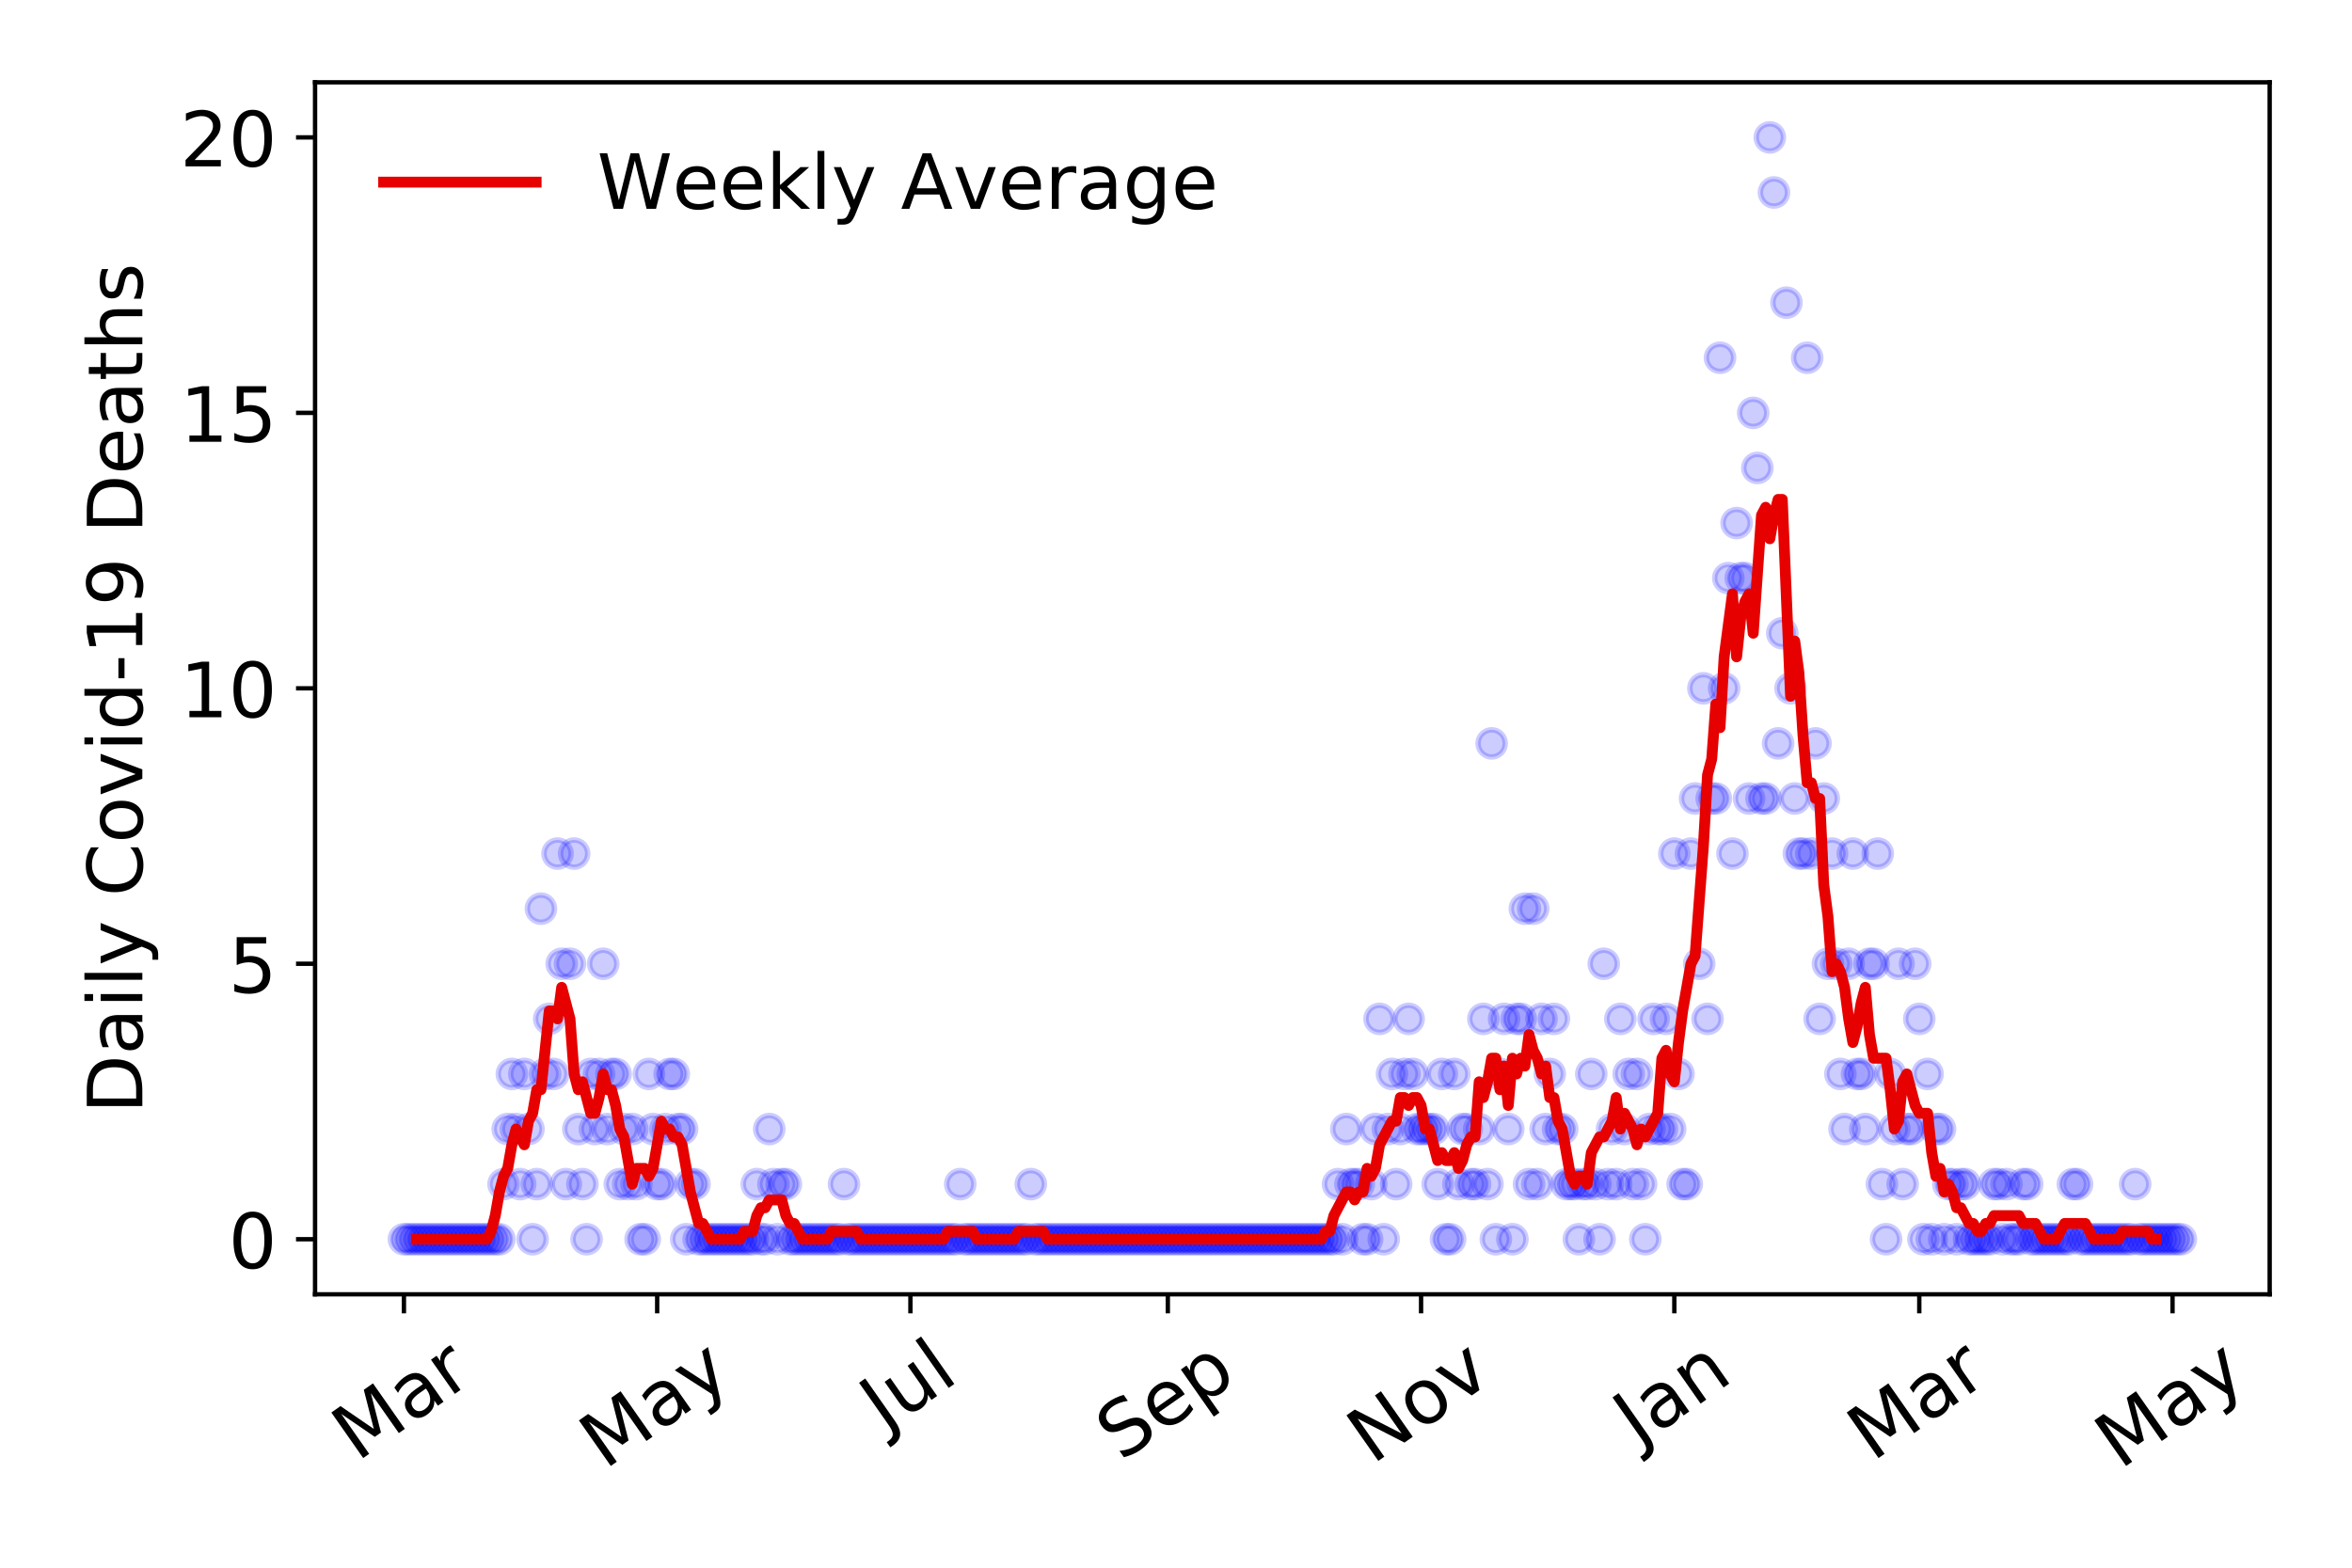 <?xml version="1.0" encoding="utf-8" standalone="no"?>
<!DOCTYPE svg PUBLIC "-//W3C//DTD SVG 1.1//EN"
  "http://www.w3.org/Graphics/SVG/1.1/DTD/svg11.dtd">
<!-- Created with matplotlib (https://matplotlib.org/) -->
<svg height="288pt" version="1.1" viewBox="0 0 432 288" width="432pt" xmlns="http://www.w3.org/2000/svg" xmlns:xlink="http://www.w3.org/1999/xlink">
 <defs>
  <style type="text/css">
*{stroke-linecap:butt;stroke-linejoin:round;}
  </style>
 </defs>
 <g id="figure_1">
  <g id="patch_1">
   <path d="M 0 288 
L 432 288 
L 432 0 
L 0 0 
z
" style="fill:#ffffff;"/>
  </g>
  <g id="axes_1">
   <g id="patch_2">
    <path d="M 57.87 237.778 
L 416.88 237.778 
L 416.88 15.12 
L 57.87 15.12 
z
" style="fill:#ffffff;"/>
   </g>
   <g id="matplotlib.axis_1">
    <g id="xtick_1">
     <g id="line2d_1">
      <defs>
       <path d="M 0 0 
L 0 3.5 
" id="m4032923e10" style="stroke:#000000;stroke-width:0.8;"/>
      </defs>
      <g>
       <use style="stroke:#000000;stroke-width:0.8;" x="74.189" xlink:href="#m4032923e10" y="237.778"/>
      </g>
     </g>
     <g id="text_1">
      <!-- Mar -->
      <defs>
       <path d="M 9.812 72.906 
L 24.516 72.906 
L 43.109 23.297 
L 61.812 72.906 
L 76.516 72.906 
L 76.516 0 
L 66.891 0 
L 66.891 64.016 
L 48.094 14.016 
L 38.188 14.016 
L 19.391 64.016 
L 19.391 0 
L 9.812 0 
z
" id="DejaVuSans-77"/>
       <path d="M 34.281 27.484 
Q 23.391 27.484 19.188 25 
Q 14.984 22.516 14.984 16.5 
Q 14.984 11.719 18.141 8.906 
Q 21.297 6.109 26.703 6.109 
Q 34.188 6.109 38.703 11.406 
Q 43.219 16.703 43.219 25.484 
L 43.219 27.484 
z
M 52.203 31.203 
L 52.203 0 
L 43.219 0 
L 43.219 8.297 
Q 40.141 3.328 35.547 0.953 
Q 30.953 -1.422 24.312 -1.422 
Q 15.922 -1.422 10.953 3.297 
Q 6 8.016 6 15.922 
Q 6 25.141 12.172 29.828 
Q 18.359 34.516 30.609 34.516 
L 43.219 34.516 
L 43.219 35.406 
Q 43.219 41.609 39.141 45 
Q 35.062 48.391 27.688 48.391 
Q 23 48.391 18.547 47.266 
Q 14.109 46.141 10.016 43.891 
L 10.016 52.203 
Q 14.938 54.109 19.578 55.047 
Q 24.219 56 28.609 56 
Q 40.484 56 46.344 49.844 
Q 52.203 43.703 52.203 31.203 
z
" id="DejaVuSans-97"/>
       <path d="M 41.109 46.297 
Q 39.594 47.172 37.812 47.578 
Q 36.031 48 33.891 48 
Q 26.266 48 22.188 43.047 
Q 18.109 38.094 18.109 28.812 
L 18.109 0 
L 9.078 0 
L 9.078 54.688 
L 18.109 54.688 
L 18.109 46.188 
Q 20.953 51.172 25.484 53.578 
Q 30.031 56 36.531 56 
Q 37.453 56 38.578 55.875 
Q 39.703 55.766 41.062 55.516 
z
" id="DejaVuSans-114"/>
      </defs>
      <g transform="translate(65.586 268.643)rotate(-35)scale(0.14 -0.14)">
       <use xlink:href="#DejaVuSans-77"/>
       <use x="86.279" xlink:href="#DejaVuSans-97"/>
       <use x="147.559" xlink:href="#DejaVuSans-114"/>
      </g>
     </g>
    </g>
    <g id="xtick_2">
     <g id="line2d_2">
      <g>
       <use style="stroke:#000000;stroke-width:0.8;" x="120.704" xlink:href="#m4032923e10" y="237.778"/>
      </g>
     </g>
     <g id="text_2">
      <!-- May -->
      <defs>
       <path d="M 32.172 -5.078 
Q 28.375 -14.844 24.75 -17.812 
Q 21.141 -20.797 15.094 -20.797 
L 7.906 -20.797 
L 7.906 -13.281 
L 13.188 -13.281 
Q 16.891 -13.281 18.938 -11.516 
Q 21 -9.766 23.484 -3.219 
L 25.094 0.875 
L 2.984 54.688 
L 12.5 54.688 
L 29.594 11.922 
L 46.688 54.688 
L 56.203 54.688 
z
" id="DejaVuSans-121"/>
      </defs>
      <g transform="translate(111.065 270.094)rotate(-35)scale(0.14 -0.14)">
       <use xlink:href="#DejaVuSans-77"/>
       <use x="86.279" xlink:href="#DejaVuSans-97"/>
       <use x="147.559" xlink:href="#DejaVuSans-121"/>
      </g>
     </g>
    </g>
    <g id="xtick_3">
     <g id="line2d_3">
      <g>
       <use style="stroke:#000000;stroke-width:0.8;" x="167.22" xlink:href="#m4032923e10" y="237.778"/>
      </g>
     </g>
     <g id="text_3">
      <!-- Jul -->
      <defs>
       <path d="M 9.812 72.906 
L 19.672 72.906 
L 19.672 5.078 
Q 19.672 -8.109 14.672 -14.062 
Q 9.672 -20.016 -1.422 -20.016 
L -5.172 -20.016 
L -5.172 -11.719 
L -2.094 -11.719 
Q 4.438 -11.719 7.125 -8.047 
Q 9.812 -4.391 9.812 5.078 
z
" id="DejaVuSans-74"/>
       <path d="M 8.5 21.578 
L 8.5 54.688 
L 17.484 54.688 
L 17.484 21.922 
Q 17.484 14.156 20.5 10.266 
Q 23.531 6.391 29.594 6.391 
Q 36.859 6.391 41.078 11.031 
Q 45.312 15.672 45.312 23.688 
L 45.312 54.688 
L 54.297 54.688 
L 54.297 0 
L 45.312 0 
L 45.312 8.406 
Q 42.047 3.422 37.719 1 
Q 33.406 -1.422 27.688 -1.422 
Q 18.266 -1.422 13.375 4.438 
Q 8.5 10.297 8.5 21.578 
z
M 31.109 56 
z
" id="DejaVuSans-117"/>
       <path d="M 9.422 75.984 
L 18.406 75.984 
L 18.406 0 
L 9.422 0 
z
" id="DejaVuSans-108"/>
      </defs>
      <g transform="translate(162.517 263.181)rotate(-35)scale(0.14 -0.14)">
       <use xlink:href="#DejaVuSans-74"/>
       <use x="29.492" xlink:href="#DejaVuSans-117"/>
       <use x="92.871" xlink:href="#DejaVuSans-108"/>
      </g>
     </g>
    </g>
    <g id="xtick_4">
     <g id="line2d_4">
      <g>
       <use style="stroke:#000000;stroke-width:0.8;" x="214.498" xlink:href="#m4032923e10" y="237.778"/>
      </g>
     </g>
     <g id="text_4">
      <!-- Sep -->
      <defs>
       <path d="M 53.516 70.516 
L 53.516 60.891 
Q 47.906 63.578 42.922 64.891 
Q 37.938 66.219 33.297 66.219 
Q 25.25 66.219 20.875 63.094 
Q 16.5 59.969 16.5 54.203 
Q 16.5 49.359 19.406 46.891 
Q 22.312 44.438 30.422 42.922 
L 36.375 41.703 
Q 47.406 39.594 52.656 34.297 
Q 57.906 29 57.906 20.125 
Q 57.906 9.516 50.797 4.047 
Q 43.703 -1.422 29.984 -1.422 
Q 24.812 -1.422 18.969 -0.25 
Q 13.141 0.922 6.891 3.219 
L 6.891 13.375 
Q 12.891 10.016 18.656 8.297 
Q 24.422 6.594 29.984 6.594 
Q 38.422 6.594 43.016 9.906 
Q 47.609 13.234 47.609 19.391 
Q 47.609 24.75 44.312 27.781 
Q 41.016 30.812 33.5 32.328 
L 27.484 33.5 
Q 16.453 35.688 11.516 40.375 
Q 6.594 45.062 6.594 53.422 
Q 6.594 63.094 13.406 68.656 
Q 20.219 74.219 32.172 74.219 
Q 37.312 74.219 42.625 73.281 
Q 47.953 72.359 53.516 70.516 
z
" id="DejaVuSans-83"/>
       <path d="M 56.203 29.594 
L 56.203 25.203 
L 14.891 25.203 
Q 15.484 15.922 20.484 11.062 
Q 25.484 6.203 34.422 6.203 
Q 39.594 6.203 44.453 7.469 
Q 49.312 8.734 54.109 11.281 
L 54.109 2.781 
Q 49.266 0.734 44.188 -0.344 
Q 39.109 -1.422 33.891 -1.422 
Q 20.797 -1.422 13.156 6.188 
Q 5.516 13.812 5.516 26.812 
Q 5.516 40.234 12.766 48.109 
Q 20.016 56 32.328 56 
Q 43.359 56 49.781 48.891 
Q 56.203 41.797 56.203 29.594 
z
M 47.219 32.234 
Q 47.125 39.594 43.094 43.984 
Q 39.062 48.391 32.422 48.391 
Q 24.906 48.391 20.391 44.141 
Q 15.875 39.891 15.188 32.172 
z
" id="DejaVuSans-101"/>
       <path d="M 18.109 8.203 
L 18.109 -20.797 
L 9.078 -20.797 
L 9.078 54.688 
L 18.109 54.688 
L 18.109 46.391 
Q 20.953 51.266 25.266 53.625 
Q 29.594 56 35.594 56 
Q 45.562 56 51.781 48.094 
Q 58.016 40.188 58.016 27.297 
Q 58.016 14.406 51.781 6.484 
Q 45.562 -1.422 35.594 -1.422 
Q 29.594 -1.422 25.266 0.953 
Q 20.953 3.328 18.109 8.203 
z
M 48.688 27.297 
Q 48.688 37.203 44.609 42.844 
Q 40.531 48.484 33.406 48.484 
Q 26.266 48.484 22.188 42.844 
Q 18.109 37.203 18.109 27.297 
Q 18.109 17.391 22.188 11.75 
Q 26.266 6.109 33.406 6.109 
Q 40.531 6.109 44.609 11.75 
Q 48.688 17.391 48.688 27.297 
z
" id="DejaVuSans-112"/>
      </defs>
      <g transform="translate(205.905 268.629)rotate(-35)scale(0.14 -0.14)">
       <use xlink:href="#DejaVuSans-83"/>
       <use x="63.477" xlink:href="#DejaVuSans-101"/>
       <use x="125" xlink:href="#DejaVuSans-112"/>
      </g>
     </g>
    </g>
    <g id="xtick_5">
     <g id="line2d_5">
      <g>
       <use style="stroke:#000000;stroke-width:0.8;" x="261.014" xlink:href="#m4032923e10" y="237.778"/>
      </g>
     </g>
     <g id="text_5">
      <!-- Nov -->
      <defs>
       <path d="M 9.812 72.906 
L 23.094 72.906 
L 55.422 11.922 
L 55.422 72.906 
L 64.984 72.906 
L 64.984 0 
L 51.703 0 
L 19.391 60.984 
L 19.391 0 
L 9.812 0 
z
" id="DejaVuSans-78"/>
       <path d="M 30.609 48.391 
Q 23.391 48.391 19.188 42.75 
Q 14.984 37.109 14.984 27.297 
Q 14.984 17.484 19.156 11.844 
Q 23.344 6.203 30.609 6.203 
Q 37.797 6.203 41.984 11.859 
Q 46.188 17.531 46.188 27.297 
Q 46.188 37.016 41.984 42.703 
Q 37.797 48.391 30.609 48.391 
z
M 30.609 56 
Q 42.328 56 49.016 48.375 
Q 55.719 40.766 55.719 27.297 
Q 55.719 13.875 49.016 6.219 
Q 42.328 -1.422 30.609 -1.422 
Q 18.844 -1.422 12.172 6.219 
Q 5.516 13.875 5.516 27.297 
Q 5.516 40.766 12.172 48.375 
Q 18.844 56 30.609 56 
z
" id="DejaVuSans-111"/>
       <path d="M 2.984 54.688 
L 12.5 54.688 
L 29.594 8.797 
L 46.688 54.688 
L 56.203 54.688 
L 35.688 0 
L 23.484 0 
z
" id="DejaVuSans-118"/>
      </defs>
      <g transform="translate(252.038 269.166)rotate(-35)scale(0.14 -0.14)">
       <use xlink:href="#DejaVuSans-78"/>
       <use x="74.805" xlink:href="#DejaVuSans-111"/>
       <use x="135.986" xlink:href="#DejaVuSans-118"/>
      </g>
     </g>
    </g>
    <g id="xtick_6">
     <g id="line2d_6">
      <g>
       <use style="stroke:#000000;stroke-width:0.8;" x="307.53" xlink:href="#m4032923e10" y="237.778"/>
      </g>
     </g>
     <g id="text_6">
      <!-- Jan -->
      <defs>
       <path d="M 54.891 33.016 
L 54.891 0 
L 45.906 0 
L 45.906 32.719 
Q 45.906 40.484 42.875 44.328 
Q 39.844 48.188 33.797 48.188 
Q 26.516 48.188 22.312 43.547 
Q 18.109 38.922 18.109 30.906 
L 18.109 0 
L 9.078 0 
L 9.078 54.688 
L 18.109 54.688 
L 18.109 46.188 
Q 21.344 51.125 25.703 53.562 
Q 30.078 56 35.797 56 
Q 45.219 56 50.047 50.172 
Q 54.891 44.344 54.891 33.016 
z
" id="DejaVuSans-110"/>
      </defs>
      <g transform="translate(300.906 265.871)rotate(-35)scale(0.14 -0.14)">
       <use xlink:href="#DejaVuSans-74"/>
       <use x="29.492" xlink:href="#DejaVuSans-97"/>
       <use x="90.771" xlink:href="#DejaVuSans-110"/>
      </g>
     </g>
    </g>
    <g id="xtick_7">
     <g id="line2d_7">
      <g>
       <use style="stroke:#000000;stroke-width:0.8;" x="352.521" xlink:href="#m4032923e10" y="237.778"/>
      </g>
     </g>
     <g id="text_7">
      <!-- Mar -->
      <g transform="translate(343.918 268.643)rotate(-35)scale(0.14 -0.14)">
       <use xlink:href="#DejaVuSans-77"/>
       <use x="86.279" xlink:href="#DejaVuSans-97"/>
       <use x="147.559" xlink:href="#DejaVuSans-114"/>
      </g>
     </g>
    </g>
    <g id="xtick_8">
     <g id="line2d_8">
      <g>
       <use style="stroke:#000000;stroke-width:0.8;" x="399.036" xlink:href="#m4032923e10" y="237.778"/>
      </g>
     </g>
     <g id="text_8">
      <!-- May -->
      <g transform="translate(389.397 270.094)rotate(-35)scale(0.14 -0.14)">
       <use xlink:href="#DejaVuSans-77"/>
       <use x="86.279" xlink:href="#DejaVuSans-97"/>
       <use x="147.559" xlink:href="#DejaVuSans-121"/>
      </g>
     </g>
    </g>
   </g>
   <g id="matplotlib.axis_2">
    <g id="ytick_1">
     <g id="line2d_9">
      <defs>
       <path d="M 0 0 
L -3.5 0 
" id="m003c507f56" style="stroke:#000000;stroke-width:0.8;"/>
      </defs>
      <g>
       <use style="stroke:#000000;stroke-width:0.8;" x="57.87" xlink:href="#m003c507f56" y="227.657"/>
      </g>
     </g>
     <g id="text_9">
      <!-- 0 -->
      <defs>
       <path d="M 31.781 66.406 
Q 24.172 66.406 20.328 58.906 
Q 16.5 51.422 16.5 36.375 
Q 16.5 21.391 20.328 13.891 
Q 24.172 6.391 31.781 6.391 
Q 39.453 6.391 43.281 13.891 
Q 47.125 21.391 47.125 36.375 
Q 47.125 51.422 43.281 58.906 
Q 39.453 66.406 31.781 66.406 
z
M 31.781 74.219 
Q 44.047 74.219 50.516 64.516 
Q 56.984 54.828 56.984 36.375 
Q 56.984 17.969 50.516 8.266 
Q 44.047 -1.422 31.781 -1.422 
Q 19.531 -1.422 13.062 8.266 
Q 6.594 17.969 6.594 36.375 
Q 6.594 54.828 13.062 64.516 
Q 19.531 74.219 31.781 74.219 
z
" id="DejaVuSans-48"/>
      </defs>
      <g transform="translate(41.962 232.976)scale(0.14 -0.14)">
       <use xlink:href="#DejaVuSans-48"/>
      </g>
     </g>
    </g>
    <g id="ytick_2">
     <g id="line2d_10">
      <g>
       <use style="stroke:#000000;stroke-width:0.8;" x="57.87" xlink:href="#m003c507f56" y="177.053"/>
      </g>
     </g>
     <g id="text_10">
      <!-- 5 -->
      <defs>
       <path d="M 10.797 72.906 
L 49.516 72.906 
L 49.516 64.594 
L 19.828 64.594 
L 19.828 46.734 
Q 21.969 47.469 24.109 47.828 
Q 26.266 48.188 28.422 48.188 
Q 40.625 48.188 47.75 41.5 
Q 54.891 34.812 54.891 23.391 
Q 54.891 11.625 47.562 5.094 
Q 40.234 -1.422 26.906 -1.422 
Q 22.312 -1.422 17.547 -0.641 
Q 12.797 0.141 7.719 1.703 
L 7.719 11.625 
Q 12.109 9.234 16.797 8.062 
Q 21.484 6.891 26.703 6.891 
Q 35.156 6.891 40.078 11.328 
Q 45.016 15.766 45.016 23.391 
Q 45.016 31 40.078 35.438 
Q 35.156 39.891 26.703 39.891 
Q 22.75 39.891 18.812 39.016 
Q 14.891 38.141 10.797 36.281 
z
" id="DejaVuSans-53"/>
      </defs>
      <g transform="translate(41.962 182.372)scale(0.14 -0.14)">
       <use xlink:href="#DejaVuSans-53"/>
      </g>
     </g>
    </g>
    <g id="ytick_3">
     <g id="line2d_11">
      <g>
       <use style="stroke:#000000;stroke-width:0.8;" x="57.87" xlink:href="#m003c507f56" y="126.449"/>
      </g>
     </g>
     <g id="text_11">
      <!-- 10 -->
      <defs>
       <path d="M 12.406 8.297 
L 28.516 8.297 
L 28.516 63.922 
L 10.984 60.406 
L 10.984 69.391 
L 28.422 72.906 
L 38.281 72.906 
L 38.281 8.297 
L 54.391 8.297 
L 54.391 0 
L 12.406 0 
z
" id="DejaVuSans-49"/>
      </defs>
      <g transform="translate(33.055 131.768)scale(0.14 -0.14)">
       <use xlink:href="#DejaVuSans-49"/>
       <use x="63.623" xlink:href="#DejaVuSans-48"/>
      </g>
     </g>
    </g>
    <g id="ytick_4">
     <g id="line2d_12">
      <g>
       <use style="stroke:#000000;stroke-width:0.8;" x="57.87" xlink:href="#m003c507f56" y="75.845"/>
      </g>
     </g>
     <g id="text_12">
      <!-- 15 -->
      <g transform="translate(33.055 81.164)scale(0.14 -0.14)">
       <use xlink:href="#DejaVuSans-49"/>
       <use x="63.623" xlink:href="#DejaVuSans-53"/>
      </g>
     </g>
    </g>
    <g id="ytick_5">
     <g id="line2d_13">
      <g>
       <use style="stroke:#000000;stroke-width:0.8;" x="57.87" xlink:href="#m003c507f56" y="25.241"/>
      </g>
     </g>
     <g id="text_13">
      <!-- 20 -->
      <defs>
       <path d="M 19.188 8.297 
L 53.609 8.297 
L 53.609 0 
L 7.328 0 
L 7.328 8.297 
Q 12.938 14.109 22.625 23.891 
Q 32.328 33.688 34.812 36.531 
Q 39.547 41.844 41.422 45.531 
Q 43.312 49.219 43.312 52.781 
Q 43.312 58.594 39.234 62.25 
Q 35.156 65.922 28.609 65.922 
Q 23.969 65.922 18.812 64.312 
Q 13.672 62.703 7.812 59.422 
L 7.812 69.391 
Q 13.766 71.781 18.938 73 
Q 24.125 74.219 28.422 74.219 
Q 39.75 74.219 46.484 68.547 
Q 53.219 62.891 53.219 53.422 
Q 53.219 48.922 51.531 44.891 
Q 49.859 40.875 45.406 35.406 
Q 44.188 33.984 37.641 27.219 
Q 31.109 20.453 19.188 8.297 
z
" id="DejaVuSans-50"/>
      </defs>
      <g transform="translate(33.055 30.56)scale(0.14 -0.14)">
       <use xlink:href="#DejaVuSans-50"/>
       <use x="63.623" xlink:href="#DejaVuSans-48"/>
      </g>
     </g>
    </g>
    <g id="text_14">
     <!-- Daily Covid-19 Deaths -->
     <defs>
      <path d="M 19.672 64.797 
L 19.672 8.109 
L 31.594 8.109 
Q 46.688 8.109 53.688 14.938 
Q 60.688 21.781 60.688 36.531 
Q 60.688 51.172 53.688 57.984 
Q 46.688 64.797 31.594 64.797 
z
M 9.812 72.906 
L 30.078 72.906 
Q 51.266 72.906 61.172 64.094 
Q 71.094 55.281 71.094 36.531 
Q 71.094 17.672 61.125 8.828 
Q 51.172 0 30.078 0 
L 9.812 0 
z
" id="DejaVuSans-68"/>
      <path d="M 9.422 54.688 
L 18.406 54.688 
L 18.406 0 
L 9.422 0 
z
M 9.422 75.984 
L 18.406 75.984 
L 18.406 64.594 
L 9.422 64.594 
z
" id="DejaVuSans-105"/>
      <path id="DejaVuSans-32"/>
      <path d="M 64.406 67.281 
L 64.406 56.891 
Q 59.422 61.531 53.781 63.812 
Q 48.141 66.109 41.797 66.109 
Q 29.297 66.109 22.656 58.469 
Q 16.016 50.828 16.016 36.375 
Q 16.016 21.969 22.656 14.328 
Q 29.297 6.688 41.797 6.688 
Q 48.141 6.688 53.781 8.984 
Q 59.422 11.281 64.406 15.922 
L 64.406 5.609 
Q 59.234 2.094 53.438 0.328 
Q 47.656 -1.422 41.219 -1.422 
Q 24.656 -1.422 15.125 8.703 
Q 5.609 18.844 5.609 36.375 
Q 5.609 53.953 15.125 64.078 
Q 24.656 74.219 41.219 74.219 
Q 47.75 74.219 53.531 72.484 
Q 59.328 70.75 64.406 67.281 
z
" id="DejaVuSans-67"/>
      <path d="M 45.406 46.391 
L 45.406 75.984 
L 54.391 75.984 
L 54.391 0 
L 45.406 0 
L 45.406 8.203 
Q 42.578 3.328 38.25 0.953 
Q 33.938 -1.422 27.875 -1.422 
Q 17.969 -1.422 11.734 6.484 
Q 5.516 14.406 5.516 27.297 
Q 5.516 40.188 11.734 48.094 
Q 17.969 56 27.875 56 
Q 33.938 56 38.25 53.625 
Q 42.578 51.266 45.406 46.391 
z
M 14.797 27.297 
Q 14.797 17.391 18.875 11.75 
Q 22.953 6.109 30.078 6.109 
Q 37.203 6.109 41.297 11.75 
Q 45.406 17.391 45.406 27.297 
Q 45.406 37.203 41.297 42.844 
Q 37.203 48.484 30.078 48.484 
Q 22.953 48.484 18.875 42.844 
Q 14.797 37.203 14.797 27.297 
z
" id="DejaVuSans-100"/>
      <path d="M 4.891 31.391 
L 31.203 31.391 
L 31.203 23.391 
L 4.891 23.391 
z
" id="DejaVuSans-45"/>
      <path d="M 10.984 1.516 
L 10.984 10.5 
Q 14.703 8.734 18.5 7.812 
Q 22.312 6.891 25.984 6.891 
Q 35.75 6.891 40.891 13.453 
Q 46.047 20.016 46.781 33.406 
Q 43.953 29.203 39.594 26.953 
Q 35.25 24.703 29.984 24.703 
Q 19.047 24.703 12.672 31.312 
Q 6.297 37.938 6.297 49.422 
Q 6.297 60.641 12.938 67.422 
Q 19.578 74.219 30.609 74.219 
Q 43.266 74.219 49.922 64.516 
Q 56.594 54.828 56.594 36.375 
Q 56.594 19.141 48.406 8.859 
Q 40.234 -1.422 26.422 -1.422 
Q 22.703 -1.422 18.891 -0.688 
Q 15.094 0.047 10.984 1.516 
z
M 30.609 32.422 
Q 37.25 32.422 41.125 36.953 
Q 45.016 41.5 45.016 49.422 
Q 45.016 57.281 41.125 61.844 
Q 37.25 66.406 30.609 66.406 
Q 23.969 66.406 20.094 61.844 
Q 16.219 57.281 16.219 49.422 
Q 16.219 41.5 20.094 36.953 
Q 23.969 32.422 30.609 32.422 
z
" id="DejaVuSans-57"/>
      <path d="M 18.312 70.219 
L 18.312 54.688 
L 36.812 54.688 
L 36.812 47.703 
L 18.312 47.703 
L 18.312 18.016 
Q 18.312 11.328 20.141 9.422 
Q 21.969 7.516 27.594 7.516 
L 36.812 7.516 
L 36.812 0 
L 27.594 0 
Q 17.188 0 13.234 3.875 
Q 9.281 7.766 9.281 18.016 
L 9.281 47.703 
L 2.688 47.703 
L 2.688 54.688 
L 9.281 54.688 
L 9.281 70.219 
z
" id="DejaVuSans-116"/>
      <path d="M 54.891 33.016 
L 54.891 0 
L 45.906 0 
L 45.906 32.719 
Q 45.906 40.484 42.875 44.328 
Q 39.844 48.188 33.797 48.188 
Q 26.516 48.188 22.312 43.547 
Q 18.109 38.922 18.109 30.906 
L 18.109 0 
L 9.078 0 
L 9.078 75.984 
L 18.109 75.984 
L 18.109 46.188 
Q 21.344 51.125 25.703 53.562 
Q 30.078 56 35.797 56 
Q 45.219 56 50.047 50.172 
Q 54.891 44.344 54.891 33.016 
z
" id="DejaVuSans-104"/>
      <path d="M 44.281 53.078 
L 44.281 44.578 
Q 40.484 46.531 36.375 47.5 
Q 32.281 48.484 27.875 48.484 
Q 21.188 48.484 17.844 46.438 
Q 14.5 44.391 14.5 40.281 
Q 14.5 37.156 16.891 35.375 
Q 19.281 33.594 26.516 31.984 
L 29.594 31.297 
Q 39.156 29.25 43.188 25.516 
Q 47.219 21.781 47.219 15.094 
Q 47.219 7.469 41.188 3.016 
Q 35.156 -1.422 24.609 -1.422 
Q 20.219 -1.422 15.453 -0.562 
Q 10.688 0.297 5.422 2 
L 5.422 11.281 
Q 10.406 8.688 15.234 7.391 
Q 20.062 6.109 24.812 6.109 
Q 31.156 6.109 34.562 8.281 
Q 37.984 10.453 37.984 14.406 
Q 37.984 18.062 35.516 20.016 
Q 33.062 21.969 24.703 23.781 
L 21.578 24.516 
Q 13.234 26.266 9.516 29.906 
Q 5.812 33.547 5.812 39.891 
Q 5.812 47.609 11.281 51.797 
Q 16.75 56 26.812 56 
Q 31.781 56 36.172 55.266 
Q 40.578 54.547 44.281 53.078 
z
" id="DejaVuSans-115"/>
     </defs>
     <g transform="translate(26.143 204.56)rotate(-90)scale(0.14 -0.14)">
      <use xlink:href="#DejaVuSans-68"/>
      <use x="77.002" xlink:href="#DejaVuSans-97"/>
      <use x="138.281" xlink:href="#DejaVuSans-105"/>
      <use x="166.064" xlink:href="#DejaVuSans-108"/>
      <use x="193.848" xlink:href="#DejaVuSans-121"/>
      <use x="253.027" xlink:href="#DejaVuSans-32"/>
      <use x="284.814" xlink:href="#DejaVuSans-67"/>
      <use x="354.639" xlink:href="#DejaVuSans-111"/>
      <use x="415.82" xlink:href="#DejaVuSans-118"/>
      <use x="475" xlink:href="#DejaVuSans-105"/>
      <use x="502.783" xlink:href="#DejaVuSans-100"/>
      <use x="566.26" xlink:href="#DejaVuSans-45"/>
      <use x="602.344" xlink:href="#DejaVuSans-49"/>
      <use x="665.967" xlink:href="#DejaVuSans-57"/>
      <use x="729.59" xlink:href="#DejaVuSans-32"/>
      <use x="761.377" xlink:href="#DejaVuSans-68"/>
      <use x="838.379" xlink:href="#DejaVuSans-101"/>
      <use x="899.902" xlink:href="#DejaVuSans-97"/>
      <use x="961.182" xlink:href="#DejaVuSans-116"/>
      <use x="1000.391" xlink:href="#DejaVuSans-104"/>
      <use x="1063.77" xlink:href="#DejaVuSans-115"/>
     </g>
    </g>
   </g>
   <g id="line2d_14">
    <defs>
     <path d="M 0 2.5 
C 0.663 2.5 1.299 2.237 1.768 1.768 
C 2.237 1.299 2.5 0.663 2.5 0 
C 2.5 -0.663 2.237 -1.299 1.768 -1.768 
C 1.299 -2.237 0.663 -2.5 0 -2.5 
C -0.663 -2.5 -1.299 -2.237 -1.768 -1.768 
C -2.237 -1.299 -2.5 -0.663 -2.5 0 
C -2.5 0.663 -2.237 1.299 -1.768 1.768 
C -1.299 2.237 -0.663 2.5 0 2.5 
z
" id="m2ccfb72b87" style="stroke:#0000ff;stroke-opacity:0.2;"/>
    </defs>
    <g clip-path="url(#peaeda100b4)">
     <use style="fill:#0000ff;fill-opacity:0.2;stroke:#0000ff;stroke-opacity:0.2;" x="74.189" xlink:href="#m2ccfb72b87" y="227.657"/>
     <use style="fill:#0000ff;fill-opacity:0.2;stroke:#0000ff;stroke-opacity:0.2;" x="74.951" xlink:href="#m2ccfb72b87" y="227.657"/>
     <use style="fill:#0000ff;fill-opacity:0.2;stroke:#0000ff;stroke-opacity:0.2;" x="75.714" xlink:href="#m2ccfb72b87" y="227.657"/>
     <use style="fill:#0000ff;fill-opacity:0.2;stroke:#0000ff;stroke-opacity:0.2;" x="76.476" xlink:href="#m2ccfb72b87" y="227.657"/>
     <use style="fill:#0000ff;fill-opacity:0.2;stroke:#0000ff;stroke-opacity:0.2;" x="77.239" xlink:href="#m2ccfb72b87" y="227.657"/>
     <use style="fill:#0000ff;fill-opacity:0.2;stroke:#0000ff;stroke-opacity:0.2;" x="78.001" xlink:href="#m2ccfb72b87" y="227.657"/>
     <use style="fill:#0000ff;fill-opacity:0.2;stroke:#0000ff;stroke-opacity:0.2;" x="78.764" xlink:href="#m2ccfb72b87" y="227.657"/>
     <use style="fill:#0000ff;fill-opacity:0.2;stroke:#0000ff;stroke-opacity:0.2;" x="79.527" xlink:href="#m2ccfb72b87" y="227.657"/>
     <use style="fill:#0000ff;fill-opacity:0.2;stroke:#0000ff;stroke-opacity:0.2;" x="80.289" xlink:href="#m2ccfb72b87" y="227.657"/>
     <use style="fill:#0000ff;fill-opacity:0.2;stroke:#0000ff;stroke-opacity:0.2;" x="81.052" xlink:href="#m2ccfb72b87" y="227.657"/>
     <use style="fill:#0000ff;fill-opacity:0.2;stroke:#0000ff;stroke-opacity:0.2;" x="81.814" xlink:href="#m2ccfb72b87" y="227.657"/>
     <use style="fill:#0000ff;fill-opacity:0.2;stroke:#0000ff;stroke-opacity:0.2;" x="82.577" xlink:href="#m2ccfb72b87" y="227.657"/>
     <use style="fill:#0000ff;fill-opacity:0.2;stroke:#0000ff;stroke-opacity:0.2;" x="83.339" xlink:href="#m2ccfb72b87" y="227.657"/>
     <use style="fill:#0000ff;fill-opacity:0.2;stroke:#0000ff;stroke-opacity:0.2;" x="84.102" xlink:href="#m2ccfb72b87" y="227.657"/>
     <use style="fill:#0000ff;fill-opacity:0.2;stroke:#0000ff;stroke-opacity:0.2;" x="84.864" xlink:href="#m2ccfb72b87" y="227.657"/>
     <use style="fill:#0000ff;fill-opacity:0.2;stroke:#0000ff;stroke-opacity:0.2;" x="85.627" xlink:href="#m2ccfb72b87" y="227.657"/>
     <use style="fill:#0000ff;fill-opacity:0.2;stroke:#0000ff;stroke-opacity:0.2;" x="86.389" xlink:href="#m2ccfb72b87" y="227.657"/>
     <use style="fill:#0000ff;fill-opacity:0.2;stroke:#0000ff;stroke-opacity:0.2;" x="87.152" xlink:href="#m2ccfb72b87" y="227.657"/>
     <use style="fill:#0000ff;fill-opacity:0.2;stroke:#0000ff;stroke-opacity:0.2;" x="87.915" xlink:href="#m2ccfb72b87" y="227.657"/>
     <use style="fill:#0000ff;fill-opacity:0.2;stroke:#0000ff;stroke-opacity:0.2;" x="88.677" xlink:href="#m2ccfb72b87" y="227.657"/>
     <use style="fill:#0000ff;fill-opacity:0.2;stroke:#0000ff;stroke-opacity:0.2;" x="89.44" xlink:href="#m2ccfb72b87" y="227.657"/>
     <use style="fill:#0000ff;fill-opacity:0.2;stroke:#0000ff;stroke-opacity:0.2;" x="90.202" xlink:href="#m2ccfb72b87" y="227.657"/>
     <use style="fill:#0000ff;fill-opacity:0.2;stroke:#0000ff;stroke-opacity:0.2;" x="90.965" xlink:href="#m2ccfb72b87" y="227.657"/>
     <use style="fill:#0000ff;fill-opacity:0.2;stroke:#0000ff;stroke-opacity:0.2;" x="91.727" xlink:href="#m2ccfb72b87" y="227.657"/>
     <use style="fill:#0000ff;fill-opacity:0.2;stroke:#0000ff;stroke-opacity:0.2;" x="92.49" xlink:href="#m2ccfb72b87" y="217.537"/>
     <use style="fill:#0000ff;fill-opacity:0.2;stroke:#0000ff;stroke-opacity:0.2;" x="93.252" xlink:href="#m2ccfb72b87" y="207.416"/>
     <use style="fill:#0000ff;fill-opacity:0.2;stroke:#0000ff;stroke-opacity:0.2;" x="94.015" xlink:href="#m2ccfb72b87" y="197.295"/>
     <use style="fill:#0000ff;fill-opacity:0.2;stroke:#0000ff;stroke-opacity:0.2;" x="94.778" xlink:href="#m2ccfb72b87" y="207.416"/>
     <use style="fill:#0000ff;fill-opacity:0.2;stroke:#0000ff;stroke-opacity:0.2;" x="95.54" xlink:href="#m2ccfb72b87" y="217.537"/>
     <use style="fill:#0000ff;fill-opacity:0.2;stroke:#0000ff;stroke-opacity:0.2;" x="96.303" xlink:href="#m2ccfb72b87" y="197.295"/>
     <use style="fill:#0000ff;fill-opacity:0.2;stroke:#0000ff;stroke-opacity:0.2;" x="97.065" xlink:href="#m2ccfb72b87" y="207.416"/>
     <use style="fill:#0000ff;fill-opacity:0.2;stroke:#0000ff;stroke-opacity:0.2;" x="97.828" xlink:href="#m2ccfb72b87" y="227.657"/>
     <use style="fill:#0000ff;fill-opacity:0.2;stroke:#0000ff;stroke-opacity:0.2;" x="98.59" xlink:href="#m2ccfb72b87" y="217.537"/>
     <use style="fill:#0000ff;fill-opacity:0.2;stroke:#0000ff;stroke-opacity:0.2;" x="99.353" xlink:href="#m2ccfb72b87" y="166.932"/>
     <use style="fill:#0000ff;fill-opacity:0.2;stroke:#0000ff;stroke-opacity:0.2;" x="100.115" xlink:href="#m2ccfb72b87" y="197.295"/>
     <use style="fill:#0000ff;fill-opacity:0.2;stroke:#0000ff;stroke-opacity:0.2;" x="100.878" xlink:href="#m2ccfb72b87" y="187.174"/>
     <use style="fill:#0000ff;fill-opacity:0.2;stroke:#0000ff;stroke-opacity:0.2;" x="101.641" xlink:href="#m2ccfb72b87" y="197.295"/>
     <use style="fill:#0000ff;fill-opacity:0.2;stroke:#0000ff;stroke-opacity:0.2;" x="102.403" xlink:href="#m2ccfb72b87" y="156.812"/>
     <use style="fill:#0000ff;fill-opacity:0.2;stroke:#0000ff;stroke-opacity:0.2;" x="103.166" xlink:href="#m2ccfb72b87" y="177.053"/>
     <use style="fill:#0000ff;fill-opacity:0.2;stroke:#0000ff;stroke-opacity:0.2;" x="103.928" xlink:href="#m2ccfb72b87" y="217.537"/>
     <use style="fill:#0000ff;fill-opacity:0.2;stroke:#0000ff;stroke-opacity:0.2;" x="104.691" xlink:href="#m2ccfb72b87" y="177.053"/>
     <use style="fill:#0000ff;fill-opacity:0.2;stroke:#0000ff;stroke-opacity:0.2;" x="105.453" xlink:href="#m2ccfb72b87" y="156.812"/>
     <use style="fill:#0000ff;fill-opacity:0.2;stroke:#0000ff;stroke-opacity:0.2;" x="106.216" xlink:href="#m2ccfb72b87" y="207.416"/>
     <use style="fill:#0000ff;fill-opacity:0.2;stroke:#0000ff;stroke-opacity:0.2;" x="106.978" xlink:href="#m2ccfb72b87" y="217.537"/>
     <use style="fill:#0000ff;fill-opacity:0.2;stroke:#0000ff;stroke-opacity:0.2;" x="107.741" xlink:href="#m2ccfb72b87" y="227.657"/>
     <use style="fill:#0000ff;fill-opacity:0.2;stroke:#0000ff;stroke-opacity:0.2;" x="108.504" xlink:href="#m2ccfb72b87" y="197.295"/>
     <use style="fill:#0000ff;fill-opacity:0.2;stroke:#0000ff;stroke-opacity:0.2;" x="109.266" xlink:href="#m2ccfb72b87" y="207.416"/>
     <use style="fill:#0000ff;fill-opacity:0.2;stroke:#0000ff;stroke-opacity:0.2;" x="110.029" xlink:href="#m2ccfb72b87" y="197.295"/>
     <use style="fill:#0000ff;fill-opacity:0.2;stroke:#0000ff;stroke-opacity:0.2;" x="110.791" xlink:href="#m2ccfb72b87" y="177.053"/>
     <use style="fill:#0000ff;fill-opacity:0.2;stroke:#0000ff;stroke-opacity:0.2;" x="111.554" xlink:href="#m2ccfb72b87" y="207.416"/>
     <use style="fill:#0000ff;fill-opacity:0.2;stroke:#0000ff;stroke-opacity:0.2;" x="112.316" xlink:href="#m2ccfb72b87" y="197.295"/>
     <use style="fill:#0000ff;fill-opacity:0.2;stroke:#0000ff;stroke-opacity:0.2;" x="113.079" xlink:href="#m2ccfb72b87" y="197.295"/>
     <use style="fill:#0000ff;fill-opacity:0.2;stroke:#0000ff;stroke-opacity:0.2;" x="113.841" xlink:href="#m2ccfb72b87" y="217.537"/>
     <use style="fill:#0000ff;fill-opacity:0.2;stroke:#0000ff;stroke-opacity:0.2;" x="114.604" xlink:href="#m2ccfb72b87" y="207.416"/>
     <use style="fill:#0000ff;fill-opacity:0.2;stroke:#0000ff;stroke-opacity:0.2;" x="115.367" xlink:href="#m2ccfb72b87" y="217.537"/>
     <use style="fill:#0000ff;fill-opacity:0.2;stroke:#0000ff;stroke-opacity:0.2;" x="116.129" xlink:href="#m2ccfb72b87" y="207.416"/>
     <use style="fill:#0000ff;fill-opacity:0.2;stroke:#0000ff;stroke-opacity:0.2;" x="116.892" xlink:href="#m2ccfb72b87" y="217.537"/>
     <use style="fill:#0000ff;fill-opacity:0.2;stroke:#0000ff;stroke-opacity:0.2;" x="117.654" xlink:href="#m2ccfb72b87" y="227.657"/>
     <use style="fill:#0000ff;fill-opacity:0.2;stroke:#0000ff;stroke-opacity:0.2;" x="118.417" xlink:href="#m2ccfb72b87" y="227.657"/>
     <use style="fill:#0000ff;fill-opacity:0.2;stroke:#0000ff;stroke-opacity:0.2;" x="119.179" xlink:href="#m2ccfb72b87" y="197.295"/>
     <use style="fill:#0000ff;fill-opacity:0.2;stroke:#0000ff;stroke-opacity:0.2;" x="119.942" xlink:href="#m2ccfb72b87" y="207.416"/>
     <use style="fill:#0000ff;fill-opacity:0.2;stroke:#0000ff;stroke-opacity:0.2;" x="120.704" xlink:href="#m2ccfb72b87" y="217.537"/>
     <use style="fill:#0000ff;fill-opacity:0.2;stroke:#0000ff;stroke-opacity:0.2;" x="121.467" xlink:href="#m2ccfb72b87" y="217.537"/>
     <use style="fill:#0000ff;fill-opacity:0.2;stroke:#0000ff;stroke-opacity:0.2;" x="122.229" xlink:href="#m2ccfb72b87" y="207.416"/>
     <use style="fill:#0000ff;fill-opacity:0.2;stroke:#0000ff;stroke-opacity:0.2;" x="122.992" xlink:href="#m2ccfb72b87" y="197.295"/>
     <use style="fill:#0000ff;fill-opacity:0.2;stroke:#0000ff;stroke-opacity:0.2;" x="123.755" xlink:href="#m2ccfb72b87" y="197.295"/>
     <use style="fill:#0000ff;fill-opacity:0.2;stroke:#0000ff;stroke-opacity:0.2;" x="124.517" xlink:href="#m2ccfb72b87" y="207.416"/>
     <use style="fill:#0000ff;fill-opacity:0.2;stroke:#0000ff;stroke-opacity:0.2;" x="125.28" xlink:href="#m2ccfb72b87" y="207.416"/>
     <use style="fill:#0000ff;fill-opacity:0.2;stroke:#0000ff;stroke-opacity:0.2;" x="126.042" xlink:href="#m2ccfb72b87" y="227.657"/>
     <use style="fill:#0000ff;fill-opacity:0.2;stroke:#0000ff;stroke-opacity:0.2;" x="126.805" xlink:href="#m2ccfb72b87" y="217.537"/>
     <use style="fill:#0000ff;fill-opacity:0.2;stroke:#0000ff;stroke-opacity:0.2;" x="127.567" xlink:href="#m2ccfb72b87" y="217.537"/>
     <use style="fill:#0000ff;fill-opacity:0.2;stroke:#0000ff;stroke-opacity:0.2;" x="128.33" xlink:href="#m2ccfb72b87" y="227.657"/>
     <use style="fill:#0000ff;fill-opacity:0.2;stroke:#0000ff;stroke-opacity:0.2;" x="129.092" xlink:href="#m2ccfb72b87" y="227.657"/>
     <use style="fill:#0000ff;fill-opacity:0.2;stroke:#0000ff;stroke-opacity:0.2;" x="129.855" xlink:href="#m2ccfb72b87" y="227.657"/>
     <use style="fill:#0000ff;fill-opacity:0.2;stroke:#0000ff;stroke-opacity:0.2;" x="130.618" xlink:href="#m2ccfb72b87" y="227.657"/>
     <use style="fill:#0000ff;fill-opacity:0.2;stroke:#0000ff;stroke-opacity:0.2;" x="131.38" xlink:href="#m2ccfb72b87" y="227.657"/>
     <use style="fill:#0000ff;fill-opacity:0.2;stroke:#0000ff;stroke-opacity:0.2;" x="132.143" xlink:href="#m2ccfb72b87" y="227.657"/>
     <use style="fill:#0000ff;fill-opacity:0.2;stroke:#0000ff;stroke-opacity:0.2;" x="132.905" xlink:href="#m2ccfb72b87" y="227.657"/>
     <use style="fill:#0000ff;fill-opacity:0.2;stroke:#0000ff;stroke-opacity:0.2;" x="133.668" xlink:href="#m2ccfb72b87" y="227.657"/>
     <use style="fill:#0000ff;fill-opacity:0.2;stroke:#0000ff;stroke-opacity:0.2;" x="134.43" xlink:href="#m2ccfb72b87" y="227.657"/>
     <use style="fill:#0000ff;fill-opacity:0.2;stroke:#0000ff;stroke-opacity:0.2;" x="135.193" xlink:href="#m2ccfb72b87" y="227.657"/>
     <use style="fill:#0000ff;fill-opacity:0.2;stroke:#0000ff;stroke-opacity:0.2;" x="135.955" xlink:href="#m2ccfb72b87" y="227.657"/>
     <use style="fill:#0000ff;fill-opacity:0.2;stroke:#0000ff;stroke-opacity:0.2;" x="136.718" xlink:href="#m2ccfb72b87" y="227.657"/>
     <use style="fill:#0000ff;fill-opacity:0.2;stroke:#0000ff;stroke-opacity:0.2;" x="137.481" xlink:href="#m2ccfb72b87" y="227.657"/>
     <use style="fill:#0000ff;fill-opacity:0.2;stroke:#0000ff;stroke-opacity:0.2;" x="138.243" xlink:href="#m2ccfb72b87" y="227.657"/>
     <use style="fill:#0000ff;fill-opacity:0.2;stroke:#0000ff;stroke-opacity:0.2;" x="139.006" xlink:href="#m2ccfb72b87" y="217.537"/>
     <use style="fill:#0000ff;fill-opacity:0.2;stroke:#0000ff;stroke-opacity:0.2;" x="139.768" xlink:href="#m2ccfb72b87" y="227.657"/>
     <use style="fill:#0000ff;fill-opacity:0.2;stroke:#0000ff;stroke-opacity:0.2;" x="140.531" xlink:href="#m2ccfb72b87" y="227.657"/>
     <use style="fill:#0000ff;fill-opacity:0.2;stroke:#0000ff;stroke-opacity:0.2;" x="141.293" xlink:href="#m2ccfb72b87" y="207.416"/>
     <use style="fill:#0000ff;fill-opacity:0.2;stroke:#0000ff;stroke-opacity:0.2;" x="142.056" xlink:href="#m2ccfb72b87" y="217.537"/>
     <use style="fill:#0000ff;fill-opacity:0.2;stroke:#0000ff;stroke-opacity:0.2;" x="142.818" xlink:href="#m2ccfb72b87" y="227.657"/>
     <use style="fill:#0000ff;fill-opacity:0.2;stroke:#0000ff;stroke-opacity:0.2;" x="143.581" xlink:href="#m2ccfb72b87" y="217.537"/>
     <use style="fill:#0000ff;fill-opacity:0.2;stroke:#0000ff;stroke-opacity:0.2;" x="144.344" xlink:href="#m2ccfb72b87" y="217.537"/>
     <use style="fill:#0000ff;fill-opacity:0.2;stroke:#0000ff;stroke-opacity:0.2;" x="145.106" xlink:href="#m2ccfb72b87" y="227.657"/>
     <use style="fill:#0000ff;fill-opacity:0.2;stroke:#0000ff;stroke-opacity:0.2;" x="145.869" xlink:href="#m2ccfb72b87" y="227.657"/>
     <use style="fill:#0000ff;fill-opacity:0.2;stroke:#0000ff;stroke-opacity:0.2;" x="146.631" xlink:href="#m2ccfb72b87" y="227.657"/>
     <use style="fill:#0000ff;fill-opacity:0.2;stroke:#0000ff;stroke-opacity:0.2;" x="147.394" xlink:href="#m2ccfb72b87" y="227.657"/>
     <use style="fill:#0000ff;fill-opacity:0.2;stroke:#0000ff;stroke-opacity:0.2;" x="148.156" xlink:href="#m2ccfb72b87" y="227.657"/>
     <use style="fill:#0000ff;fill-opacity:0.2;stroke:#0000ff;stroke-opacity:0.2;" x="148.919" xlink:href="#m2ccfb72b87" y="227.657"/>
     <use style="fill:#0000ff;fill-opacity:0.2;stroke:#0000ff;stroke-opacity:0.2;" x="149.681" xlink:href="#m2ccfb72b87" y="227.657"/>
     <use style="fill:#0000ff;fill-opacity:0.2;stroke:#0000ff;stroke-opacity:0.2;" x="150.444" xlink:href="#m2ccfb72b87" y="227.657"/>
     <use style="fill:#0000ff;fill-opacity:0.2;stroke:#0000ff;stroke-opacity:0.2;" x="151.207" xlink:href="#m2ccfb72b87" y="227.657"/>
     <use style="fill:#0000ff;fill-opacity:0.2;stroke:#0000ff;stroke-opacity:0.2;" x="151.969" xlink:href="#m2ccfb72b87" y="227.657"/>
     <use style="fill:#0000ff;fill-opacity:0.2;stroke:#0000ff;stroke-opacity:0.2;" x="152.732" xlink:href="#m2ccfb72b87" y="227.657"/>
     <use style="fill:#0000ff;fill-opacity:0.2;stroke:#0000ff;stroke-opacity:0.2;" x="153.494" xlink:href="#m2ccfb72b87" y="227.657"/>
     <use style="fill:#0000ff;fill-opacity:0.2;stroke:#0000ff;stroke-opacity:0.2;" x="154.257" xlink:href="#m2ccfb72b87" y="227.657"/>
     <use style="fill:#0000ff;fill-opacity:0.2;stroke:#0000ff;stroke-opacity:0.2;" x="155.019" xlink:href="#m2ccfb72b87" y="217.537"/>
     <use style="fill:#0000ff;fill-opacity:0.2;stroke:#0000ff;stroke-opacity:0.2;" x="155.782" xlink:href="#m2ccfb72b87" y="227.657"/>
     <use style="fill:#0000ff;fill-opacity:0.2;stroke:#0000ff;stroke-opacity:0.2;" x="156.544" xlink:href="#m2ccfb72b87" y="227.657"/>
     <use style="fill:#0000ff;fill-opacity:0.2;stroke:#0000ff;stroke-opacity:0.2;" x="157.307" xlink:href="#m2ccfb72b87" y="227.657"/>
     <use style="fill:#0000ff;fill-opacity:0.2;stroke:#0000ff;stroke-opacity:0.2;" x="158.069" xlink:href="#m2ccfb72b87" y="227.657"/>
     <use style="fill:#0000ff;fill-opacity:0.2;stroke:#0000ff;stroke-opacity:0.2;" x="158.832" xlink:href="#m2ccfb72b87" y="227.657"/>
     <use style="fill:#0000ff;fill-opacity:0.2;stroke:#0000ff;stroke-opacity:0.2;" x="159.595" xlink:href="#m2ccfb72b87" y="227.657"/>
     <use style="fill:#0000ff;fill-opacity:0.2;stroke:#0000ff;stroke-opacity:0.2;" x="160.357" xlink:href="#m2ccfb72b87" y="227.657"/>
     <use style="fill:#0000ff;fill-opacity:0.2;stroke:#0000ff;stroke-opacity:0.2;" x="161.12" xlink:href="#m2ccfb72b87" y="227.657"/>
     <use style="fill:#0000ff;fill-opacity:0.2;stroke:#0000ff;stroke-opacity:0.2;" x="161.882" xlink:href="#m2ccfb72b87" y="227.657"/>
     <use style="fill:#0000ff;fill-opacity:0.2;stroke:#0000ff;stroke-opacity:0.2;" x="162.645" xlink:href="#m2ccfb72b87" y="227.657"/>
     <use style="fill:#0000ff;fill-opacity:0.2;stroke:#0000ff;stroke-opacity:0.2;" x="163.407" xlink:href="#m2ccfb72b87" y="227.657"/>
     <use style="fill:#0000ff;fill-opacity:0.2;stroke:#0000ff;stroke-opacity:0.2;" x="164.17" xlink:href="#m2ccfb72b87" y="227.657"/>
     <use style="fill:#0000ff;fill-opacity:0.2;stroke:#0000ff;stroke-opacity:0.2;" x="164.932" xlink:href="#m2ccfb72b87" y="227.657"/>
     <use style="fill:#0000ff;fill-opacity:0.2;stroke:#0000ff;stroke-opacity:0.2;" x="165.695" xlink:href="#m2ccfb72b87" y="227.657"/>
     <use style="fill:#0000ff;fill-opacity:0.2;stroke:#0000ff;stroke-opacity:0.2;" x="166.458" xlink:href="#m2ccfb72b87" y="227.657"/>
     <use style="fill:#0000ff;fill-opacity:0.2;stroke:#0000ff;stroke-opacity:0.2;" x="167.22" xlink:href="#m2ccfb72b87" y="227.657"/>
     <use style="fill:#0000ff;fill-opacity:0.2;stroke:#0000ff;stroke-opacity:0.2;" x="167.983" xlink:href="#m2ccfb72b87" y="227.657"/>
     <use style="fill:#0000ff;fill-opacity:0.2;stroke:#0000ff;stroke-opacity:0.2;" x="168.745" xlink:href="#m2ccfb72b87" y="227.657"/>
     <use style="fill:#0000ff;fill-opacity:0.2;stroke:#0000ff;stroke-opacity:0.2;" x="169.508" xlink:href="#m2ccfb72b87" y="227.657"/>
     <use style="fill:#0000ff;fill-opacity:0.2;stroke:#0000ff;stroke-opacity:0.2;" x="170.27" xlink:href="#m2ccfb72b87" y="227.657"/>
     <use style="fill:#0000ff;fill-opacity:0.2;stroke:#0000ff;stroke-opacity:0.2;" x="171.033" xlink:href="#m2ccfb72b87" y="227.657"/>
     <use style="fill:#0000ff;fill-opacity:0.2;stroke:#0000ff;stroke-opacity:0.2;" x="171.795" xlink:href="#m2ccfb72b87" y="227.657"/>
     <use style="fill:#0000ff;fill-opacity:0.2;stroke:#0000ff;stroke-opacity:0.2;" x="172.558" xlink:href="#m2ccfb72b87" y="227.657"/>
     <use style="fill:#0000ff;fill-opacity:0.2;stroke:#0000ff;stroke-opacity:0.2;" x="173.321" xlink:href="#m2ccfb72b87" y="227.657"/>
     <use style="fill:#0000ff;fill-opacity:0.2;stroke:#0000ff;stroke-opacity:0.2;" x="174.083" xlink:href="#m2ccfb72b87" y="227.657"/>
     <use style="fill:#0000ff;fill-opacity:0.2;stroke:#0000ff;stroke-opacity:0.2;" x="174.846" xlink:href="#m2ccfb72b87" y="227.657"/>
     <use style="fill:#0000ff;fill-opacity:0.2;stroke:#0000ff;stroke-opacity:0.2;" x="175.608" xlink:href="#m2ccfb72b87" y="227.657"/>
     <use style="fill:#0000ff;fill-opacity:0.2;stroke:#0000ff;stroke-opacity:0.2;" x="176.371" xlink:href="#m2ccfb72b87" y="217.537"/>
     <use style="fill:#0000ff;fill-opacity:0.2;stroke:#0000ff;stroke-opacity:0.2;" x="177.133" xlink:href="#m2ccfb72b87" y="227.657"/>
     <use style="fill:#0000ff;fill-opacity:0.2;stroke:#0000ff;stroke-opacity:0.2;" x="177.896" xlink:href="#m2ccfb72b87" y="227.657"/>
     <use style="fill:#0000ff;fill-opacity:0.2;stroke:#0000ff;stroke-opacity:0.2;" x="178.658" xlink:href="#m2ccfb72b87" y="227.657"/>
     <use style="fill:#0000ff;fill-opacity:0.2;stroke:#0000ff;stroke-opacity:0.2;" x="179.421" xlink:href="#m2ccfb72b87" y="227.657"/>
     <use style="fill:#0000ff;fill-opacity:0.2;stroke:#0000ff;stroke-opacity:0.2;" x="180.184" xlink:href="#m2ccfb72b87" y="227.657"/>
     <use style="fill:#0000ff;fill-opacity:0.2;stroke:#0000ff;stroke-opacity:0.2;" x="180.946" xlink:href="#m2ccfb72b87" y="227.657"/>
     <use style="fill:#0000ff;fill-opacity:0.2;stroke:#0000ff;stroke-opacity:0.2;" x="181.709" xlink:href="#m2ccfb72b87" y="227.657"/>
     <use style="fill:#0000ff;fill-opacity:0.2;stroke:#0000ff;stroke-opacity:0.2;" x="182.471" xlink:href="#m2ccfb72b87" y="227.657"/>
     <use style="fill:#0000ff;fill-opacity:0.2;stroke:#0000ff;stroke-opacity:0.2;" x="183.234" xlink:href="#m2ccfb72b87" y="227.657"/>
     <use style="fill:#0000ff;fill-opacity:0.2;stroke:#0000ff;stroke-opacity:0.2;" x="183.996" xlink:href="#m2ccfb72b87" y="227.657"/>
     <use style="fill:#0000ff;fill-opacity:0.2;stroke:#0000ff;stroke-opacity:0.2;" x="184.759" xlink:href="#m2ccfb72b87" y="227.657"/>
     <use style="fill:#0000ff;fill-opacity:0.2;stroke:#0000ff;stroke-opacity:0.2;" x="185.521" xlink:href="#m2ccfb72b87" y="227.657"/>
     <use style="fill:#0000ff;fill-opacity:0.2;stroke:#0000ff;stroke-opacity:0.2;" x="186.284" xlink:href="#m2ccfb72b87" y="227.657"/>
     <use style="fill:#0000ff;fill-opacity:0.2;stroke:#0000ff;stroke-opacity:0.2;" x="187.046" xlink:href="#m2ccfb72b87" y="227.657"/>
     <use style="fill:#0000ff;fill-opacity:0.2;stroke:#0000ff;stroke-opacity:0.2;" x="187.809" xlink:href="#m2ccfb72b87" y="227.657"/>
     <use style="fill:#0000ff;fill-opacity:0.2;stroke:#0000ff;stroke-opacity:0.2;" x="188.572" xlink:href="#m2ccfb72b87" y="227.657"/>
     <use style="fill:#0000ff;fill-opacity:0.2;stroke:#0000ff;stroke-opacity:0.2;" x="189.334" xlink:href="#m2ccfb72b87" y="217.537"/>
     <use style="fill:#0000ff;fill-opacity:0.2;stroke:#0000ff;stroke-opacity:0.2;" x="190.097" xlink:href="#m2ccfb72b87" y="227.657"/>
     <use style="fill:#0000ff;fill-opacity:0.2;stroke:#0000ff;stroke-opacity:0.2;" x="190.859" xlink:href="#m2ccfb72b87" y="227.657"/>
     <use style="fill:#0000ff;fill-opacity:0.2;stroke:#0000ff;stroke-opacity:0.2;" x="191.622" xlink:href="#m2ccfb72b87" y="227.657"/>
     <use style="fill:#0000ff;fill-opacity:0.2;stroke:#0000ff;stroke-opacity:0.2;" x="192.384" xlink:href="#m2ccfb72b87" y="227.657"/>
     <use style="fill:#0000ff;fill-opacity:0.2;stroke:#0000ff;stroke-opacity:0.2;" x="193.147" xlink:href="#m2ccfb72b87" y="227.657"/>
     <use style="fill:#0000ff;fill-opacity:0.2;stroke:#0000ff;stroke-opacity:0.2;" x="193.909" xlink:href="#m2ccfb72b87" y="227.657"/>
     <use style="fill:#0000ff;fill-opacity:0.2;stroke:#0000ff;stroke-opacity:0.2;" x="194.672" xlink:href="#m2ccfb72b87" y="227.657"/>
     <use style="fill:#0000ff;fill-opacity:0.2;stroke:#0000ff;stroke-opacity:0.2;" x="195.435" xlink:href="#m2ccfb72b87" y="227.657"/>
     <use style="fill:#0000ff;fill-opacity:0.2;stroke:#0000ff;stroke-opacity:0.2;" x="196.197" xlink:href="#m2ccfb72b87" y="227.657"/>
     <use style="fill:#0000ff;fill-opacity:0.2;stroke:#0000ff;stroke-opacity:0.2;" x="196.96" xlink:href="#m2ccfb72b87" y="227.657"/>
     <use style="fill:#0000ff;fill-opacity:0.2;stroke:#0000ff;stroke-opacity:0.2;" x="197.722" xlink:href="#m2ccfb72b87" y="227.657"/>
     <use style="fill:#0000ff;fill-opacity:0.2;stroke:#0000ff;stroke-opacity:0.2;" x="198.485" xlink:href="#m2ccfb72b87" y="227.657"/>
     <use style="fill:#0000ff;fill-opacity:0.2;stroke:#0000ff;stroke-opacity:0.2;" x="199.247" xlink:href="#m2ccfb72b87" y="227.657"/>
     <use style="fill:#0000ff;fill-opacity:0.2;stroke:#0000ff;stroke-opacity:0.2;" x="200.01" xlink:href="#m2ccfb72b87" y="227.657"/>
     <use style="fill:#0000ff;fill-opacity:0.2;stroke:#0000ff;stroke-opacity:0.2;" x="200.772" xlink:href="#m2ccfb72b87" y="227.657"/>
     <use style="fill:#0000ff;fill-opacity:0.2;stroke:#0000ff;stroke-opacity:0.2;" x="201.535" xlink:href="#m2ccfb72b87" y="227.657"/>
     <use style="fill:#0000ff;fill-opacity:0.2;stroke:#0000ff;stroke-opacity:0.2;" x="202.298" xlink:href="#m2ccfb72b87" y="227.657"/>
     <use style="fill:#0000ff;fill-opacity:0.2;stroke:#0000ff;stroke-opacity:0.2;" x="203.06" xlink:href="#m2ccfb72b87" y="227.657"/>
     <use style="fill:#0000ff;fill-opacity:0.2;stroke:#0000ff;stroke-opacity:0.2;" x="203.823" xlink:href="#m2ccfb72b87" y="227.657"/>
     <use style="fill:#0000ff;fill-opacity:0.2;stroke:#0000ff;stroke-opacity:0.2;" x="204.585" xlink:href="#m2ccfb72b87" y="227.657"/>
     <use style="fill:#0000ff;fill-opacity:0.2;stroke:#0000ff;stroke-opacity:0.2;" x="205.348" xlink:href="#m2ccfb72b87" y="227.657"/>
     <use style="fill:#0000ff;fill-opacity:0.2;stroke:#0000ff;stroke-opacity:0.2;" x="206.11" xlink:href="#m2ccfb72b87" y="227.657"/>
     <use style="fill:#0000ff;fill-opacity:0.2;stroke:#0000ff;stroke-opacity:0.2;" x="206.873" xlink:href="#m2ccfb72b87" y="227.657"/>
     <use style="fill:#0000ff;fill-opacity:0.2;stroke:#0000ff;stroke-opacity:0.2;" x="207.635" xlink:href="#m2ccfb72b87" y="227.657"/>
     <use style="fill:#0000ff;fill-opacity:0.2;stroke:#0000ff;stroke-opacity:0.2;" x="208.398" xlink:href="#m2ccfb72b87" y="227.657"/>
     <use style="fill:#0000ff;fill-opacity:0.2;stroke:#0000ff;stroke-opacity:0.2;" x="209.161" xlink:href="#m2ccfb72b87" y="227.657"/>
     <use style="fill:#0000ff;fill-opacity:0.2;stroke:#0000ff;stroke-opacity:0.2;" x="209.923" xlink:href="#m2ccfb72b87" y="227.657"/>
     <use style="fill:#0000ff;fill-opacity:0.2;stroke:#0000ff;stroke-opacity:0.2;" x="210.686" xlink:href="#m2ccfb72b87" y="227.657"/>
     <use style="fill:#0000ff;fill-opacity:0.2;stroke:#0000ff;stroke-opacity:0.2;" x="211.448" xlink:href="#m2ccfb72b87" y="227.657"/>
     <use style="fill:#0000ff;fill-opacity:0.2;stroke:#0000ff;stroke-opacity:0.2;" x="212.211" xlink:href="#m2ccfb72b87" y="227.657"/>
     <use style="fill:#0000ff;fill-opacity:0.2;stroke:#0000ff;stroke-opacity:0.2;" x="212.973" xlink:href="#m2ccfb72b87" y="227.657"/>
     <use style="fill:#0000ff;fill-opacity:0.2;stroke:#0000ff;stroke-opacity:0.2;" x="213.736" xlink:href="#m2ccfb72b87" y="227.657"/>
     <use style="fill:#0000ff;fill-opacity:0.2;stroke:#0000ff;stroke-opacity:0.2;" x="214.498" xlink:href="#m2ccfb72b87" y="227.657"/>
     <use style="fill:#0000ff;fill-opacity:0.2;stroke:#0000ff;stroke-opacity:0.2;" x="215.261" xlink:href="#m2ccfb72b87" y="227.657"/>
     <use style="fill:#0000ff;fill-opacity:0.2;stroke:#0000ff;stroke-opacity:0.2;" x="216.024" xlink:href="#m2ccfb72b87" y="227.657"/>
     <use style="fill:#0000ff;fill-opacity:0.2;stroke:#0000ff;stroke-opacity:0.2;" x="216.786" xlink:href="#m2ccfb72b87" y="227.657"/>
     <use style="fill:#0000ff;fill-opacity:0.2;stroke:#0000ff;stroke-opacity:0.2;" x="217.549" xlink:href="#m2ccfb72b87" y="227.657"/>
     <use style="fill:#0000ff;fill-opacity:0.2;stroke:#0000ff;stroke-opacity:0.2;" x="218.311" xlink:href="#m2ccfb72b87" y="227.657"/>
     <use style="fill:#0000ff;fill-opacity:0.2;stroke:#0000ff;stroke-opacity:0.2;" x="219.074" xlink:href="#m2ccfb72b87" y="227.657"/>
     <use style="fill:#0000ff;fill-opacity:0.2;stroke:#0000ff;stroke-opacity:0.2;" x="219.836" xlink:href="#m2ccfb72b87" y="227.657"/>
     <use style="fill:#0000ff;fill-opacity:0.2;stroke:#0000ff;stroke-opacity:0.2;" x="220.599" xlink:href="#m2ccfb72b87" y="227.657"/>
     <use style="fill:#0000ff;fill-opacity:0.2;stroke:#0000ff;stroke-opacity:0.2;" x="221.361" xlink:href="#m2ccfb72b87" y="227.657"/>
     <use style="fill:#0000ff;fill-opacity:0.2;stroke:#0000ff;stroke-opacity:0.2;" x="222.124" xlink:href="#m2ccfb72b87" y="227.657"/>
     <use style="fill:#0000ff;fill-opacity:0.2;stroke:#0000ff;stroke-opacity:0.2;" x="222.886" xlink:href="#m2ccfb72b87" y="227.657"/>
     <use style="fill:#0000ff;fill-opacity:0.2;stroke:#0000ff;stroke-opacity:0.2;" x="223.649" xlink:href="#m2ccfb72b87" y="227.657"/>
     <use style="fill:#0000ff;fill-opacity:0.2;stroke:#0000ff;stroke-opacity:0.2;" x="224.412" xlink:href="#m2ccfb72b87" y="227.657"/>
     <use style="fill:#0000ff;fill-opacity:0.2;stroke:#0000ff;stroke-opacity:0.2;" x="225.174" xlink:href="#m2ccfb72b87" y="227.657"/>
     <use style="fill:#0000ff;fill-opacity:0.2;stroke:#0000ff;stroke-opacity:0.2;" x="225.937" xlink:href="#m2ccfb72b87" y="227.657"/>
     <use style="fill:#0000ff;fill-opacity:0.2;stroke:#0000ff;stroke-opacity:0.2;" x="226.699" xlink:href="#m2ccfb72b87" y="227.657"/>
     <use style="fill:#0000ff;fill-opacity:0.2;stroke:#0000ff;stroke-opacity:0.2;" x="227.462" xlink:href="#m2ccfb72b87" y="227.657"/>
     <use style="fill:#0000ff;fill-opacity:0.2;stroke:#0000ff;stroke-opacity:0.2;" x="228.224" xlink:href="#m2ccfb72b87" y="227.657"/>
     <use style="fill:#0000ff;fill-opacity:0.2;stroke:#0000ff;stroke-opacity:0.2;" x="228.987" xlink:href="#m2ccfb72b87" y="227.657"/>
     <use style="fill:#0000ff;fill-opacity:0.2;stroke:#0000ff;stroke-opacity:0.2;" x="229.749" xlink:href="#m2ccfb72b87" y="227.657"/>
     <use style="fill:#0000ff;fill-opacity:0.2;stroke:#0000ff;stroke-opacity:0.2;" x="230.512" xlink:href="#m2ccfb72b87" y="227.657"/>
     <use style="fill:#0000ff;fill-opacity:0.2;stroke:#0000ff;stroke-opacity:0.2;" x="231.275" xlink:href="#m2ccfb72b87" y="227.657"/>
     <use style="fill:#0000ff;fill-opacity:0.2;stroke:#0000ff;stroke-opacity:0.2;" x="232.037" xlink:href="#m2ccfb72b87" y="227.657"/>
     <use style="fill:#0000ff;fill-opacity:0.2;stroke:#0000ff;stroke-opacity:0.2;" x="232.8" xlink:href="#m2ccfb72b87" y="227.657"/>
     <use style="fill:#0000ff;fill-opacity:0.2;stroke:#0000ff;stroke-opacity:0.2;" x="233.562" xlink:href="#m2ccfb72b87" y="227.657"/>
     <use style="fill:#0000ff;fill-opacity:0.2;stroke:#0000ff;stroke-opacity:0.2;" x="234.325" xlink:href="#m2ccfb72b87" y="227.657"/>
     <use style="fill:#0000ff;fill-opacity:0.2;stroke:#0000ff;stroke-opacity:0.2;" x="235.087" xlink:href="#m2ccfb72b87" y="227.657"/>
     <use style="fill:#0000ff;fill-opacity:0.2;stroke:#0000ff;stroke-opacity:0.2;" x="235.85" xlink:href="#m2ccfb72b87" y="227.657"/>
     <use style="fill:#0000ff;fill-opacity:0.2;stroke:#0000ff;stroke-opacity:0.2;" x="236.612" xlink:href="#m2ccfb72b87" y="227.657"/>
     <use style="fill:#0000ff;fill-opacity:0.2;stroke:#0000ff;stroke-opacity:0.2;" x="237.375" xlink:href="#m2ccfb72b87" y="227.657"/>
     <use style="fill:#0000ff;fill-opacity:0.2;stroke:#0000ff;stroke-opacity:0.2;" x="238.138" xlink:href="#m2ccfb72b87" y="227.657"/>
     <use style="fill:#0000ff;fill-opacity:0.2;stroke:#0000ff;stroke-opacity:0.2;" x="238.9" xlink:href="#m2ccfb72b87" y="227.657"/>
     <use style="fill:#0000ff;fill-opacity:0.2;stroke:#0000ff;stroke-opacity:0.2;" x="239.663" xlink:href="#m2ccfb72b87" y="227.657"/>
     <use style="fill:#0000ff;fill-opacity:0.2;stroke:#0000ff;stroke-opacity:0.2;" x="240.425" xlink:href="#m2ccfb72b87" y="227.657"/>
     <use style="fill:#0000ff;fill-opacity:0.2;stroke:#0000ff;stroke-opacity:0.2;" x="241.188" xlink:href="#m2ccfb72b87" y="227.657"/>
     <use style="fill:#0000ff;fill-opacity:0.2;stroke:#0000ff;stroke-opacity:0.2;" x="241.95" xlink:href="#m2ccfb72b87" y="227.657"/>
     <use style="fill:#0000ff;fill-opacity:0.2;stroke:#0000ff;stroke-opacity:0.2;" x="242.713" xlink:href="#m2ccfb72b87" y="227.657"/>
     <use style="fill:#0000ff;fill-opacity:0.2;stroke:#0000ff;stroke-opacity:0.2;" x="243.475" xlink:href="#m2ccfb72b87" y="227.657"/>
     <use style="fill:#0000ff;fill-opacity:0.2;stroke:#0000ff;stroke-opacity:0.2;" x="244.238" xlink:href="#m2ccfb72b87" y="227.657"/>
     <use style="fill:#0000ff;fill-opacity:0.2;stroke:#0000ff;stroke-opacity:0.2;" x="245.001" xlink:href="#m2ccfb72b87" y="227.657"/>
     <use style="fill:#0000ff;fill-opacity:0.2;stroke:#0000ff;stroke-opacity:0.2;" x="245.763" xlink:href="#m2ccfb72b87" y="217.537"/>
     <use style="fill:#0000ff;fill-opacity:0.2;stroke:#0000ff;stroke-opacity:0.2;" x="246.526" xlink:href="#m2ccfb72b87" y="227.657"/>
     <use style="fill:#0000ff;fill-opacity:0.2;stroke:#0000ff;stroke-opacity:0.2;" x="247.288" xlink:href="#m2ccfb72b87" y="207.416"/>
     <use style="fill:#0000ff;fill-opacity:0.2;stroke:#0000ff;stroke-opacity:0.2;" x="248.051" xlink:href="#m2ccfb72b87" y="217.537"/>
     <use style="fill:#0000ff;fill-opacity:0.2;stroke:#0000ff;stroke-opacity:0.2;" x="248.813" xlink:href="#m2ccfb72b87" y="217.537"/>
     <use style="fill:#0000ff;fill-opacity:0.2;stroke:#0000ff;stroke-opacity:0.2;" x="249.576" xlink:href="#m2ccfb72b87" y="217.537"/>
     <use style="fill:#0000ff;fill-opacity:0.2;stroke:#0000ff;stroke-opacity:0.2;" x="250.338" xlink:href="#m2ccfb72b87" y="227.657"/>
     <use style="fill:#0000ff;fill-opacity:0.2;stroke:#0000ff;stroke-opacity:0.2;" x="251.101" xlink:href="#m2ccfb72b87" y="227.657"/>
     <use style="fill:#0000ff;fill-opacity:0.2;stroke:#0000ff;stroke-opacity:0.2;" x="251.864" xlink:href="#m2ccfb72b87" y="217.537"/>
     <use style="fill:#0000ff;fill-opacity:0.2;stroke:#0000ff;stroke-opacity:0.2;" x="252.626" xlink:href="#m2ccfb72b87" y="207.416"/>
     <use style="fill:#0000ff;fill-opacity:0.2;stroke:#0000ff;stroke-opacity:0.2;" x="253.389" xlink:href="#m2ccfb72b87" y="187.174"/>
     <use style="fill:#0000ff;fill-opacity:0.2;stroke:#0000ff;stroke-opacity:0.2;" x="254.151" xlink:href="#m2ccfb72b87" y="227.657"/>
     <use style="fill:#0000ff;fill-opacity:0.2;stroke:#0000ff;stroke-opacity:0.2;" x="254.914" xlink:href="#m2ccfb72b87" y="207.416"/>
     <use style="fill:#0000ff;fill-opacity:0.2;stroke:#0000ff;stroke-opacity:0.2;" x="255.676" xlink:href="#m2ccfb72b87" y="197.295"/>
     <use style="fill:#0000ff;fill-opacity:0.2;stroke:#0000ff;stroke-opacity:0.2;" x="256.439" xlink:href="#m2ccfb72b87" y="217.537"/>
     <use style="fill:#0000ff;fill-opacity:0.2;stroke:#0000ff;stroke-opacity:0.2;" x="257.201" xlink:href="#m2ccfb72b87" y="207.416"/>
     <use style="fill:#0000ff;fill-opacity:0.2;stroke:#0000ff;stroke-opacity:0.2;" x="257.964" xlink:href="#m2ccfb72b87" y="197.295"/>
     <use style="fill:#0000ff;fill-opacity:0.2;stroke:#0000ff;stroke-opacity:0.2;" x="258.726" xlink:href="#m2ccfb72b87" y="187.174"/>
     <use style="fill:#0000ff;fill-opacity:0.2;stroke:#0000ff;stroke-opacity:0.2;" x="259.489" xlink:href="#m2ccfb72b87" y="197.295"/>
     <use style="fill:#0000ff;fill-opacity:0.2;stroke:#0000ff;stroke-opacity:0.2;" x="260.252" xlink:href="#m2ccfb72b87" y="207.416"/>
     <use style="fill:#0000ff;fill-opacity:0.2;stroke:#0000ff;stroke-opacity:0.2;" x="261.014" xlink:href="#m2ccfb72b87" y="207.416"/>
     <use style="fill:#0000ff;fill-opacity:0.2;stroke:#0000ff;stroke-opacity:0.2;" x="261.777" xlink:href="#m2ccfb72b87" y="207.416"/>
     <use style="fill:#0000ff;fill-opacity:0.2;stroke:#0000ff;stroke-opacity:0.2;" x="262.539" xlink:href="#m2ccfb72b87" y="207.416"/>
     <use style="fill:#0000ff;fill-opacity:0.2;stroke:#0000ff;stroke-opacity:0.2;" x="263.302" xlink:href="#m2ccfb72b87" y="207.416"/>
     <use style="fill:#0000ff;fill-opacity:0.2;stroke:#0000ff;stroke-opacity:0.2;" x="264.064" xlink:href="#m2ccfb72b87" y="217.537"/>
     <use style="fill:#0000ff;fill-opacity:0.2;stroke:#0000ff;stroke-opacity:0.2;" x="264.827" xlink:href="#m2ccfb72b87" y="197.295"/>
     <use style="fill:#0000ff;fill-opacity:0.2;stroke:#0000ff;stroke-opacity:0.2;" x="265.589" xlink:href="#m2ccfb72b87" y="227.657"/>
     <use style="fill:#0000ff;fill-opacity:0.2;stroke:#0000ff;stroke-opacity:0.2;" x="266.352" xlink:href="#m2ccfb72b87" y="227.657"/>
     <use style="fill:#0000ff;fill-opacity:0.2;stroke:#0000ff;stroke-opacity:0.2;" x="267.115" xlink:href="#m2ccfb72b87" y="197.295"/>
     <use style="fill:#0000ff;fill-opacity:0.2;stroke:#0000ff;stroke-opacity:0.2;" x="267.877" xlink:href="#m2ccfb72b87" y="217.537"/>
     <use style="fill:#0000ff;fill-opacity:0.2;stroke:#0000ff;stroke-opacity:0.2;" x="268.64" xlink:href="#m2ccfb72b87" y="207.416"/>
     <use style="fill:#0000ff;fill-opacity:0.2;stroke:#0000ff;stroke-opacity:0.2;" x="269.402" xlink:href="#m2ccfb72b87" y="207.416"/>
     <use style="fill:#0000ff;fill-opacity:0.2;stroke:#0000ff;stroke-opacity:0.2;" x="270.165" xlink:href="#m2ccfb72b87" y="217.537"/>
     <use style="fill:#0000ff;fill-opacity:0.2;stroke:#0000ff;stroke-opacity:0.2;" x="270.927" xlink:href="#m2ccfb72b87" y="217.537"/>
     <use style="fill:#0000ff;fill-opacity:0.2;stroke:#0000ff;stroke-opacity:0.2;" x="271.69" xlink:href="#m2ccfb72b87" y="207.416"/>
     <use style="fill:#0000ff;fill-opacity:0.2;stroke:#0000ff;stroke-opacity:0.2;" x="272.452" xlink:href="#m2ccfb72b87" y="187.174"/>
     <use style="fill:#0000ff;fill-opacity:0.2;stroke:#0000ff;stroke-opacity:0.2;" x="273.215" xlink:href="#m2ccfb72b87" y="217.537"/>
     <use style="fill:#0000ff;fill-opacity:0.2;stroke:#0000ff;stroke-opacity:0.2;" x="273.978" xlink:href="#m2ccfb72b87" y="136.57"/>
     <use style="fill:#0000ff;fill-opacity:0.2;stroke:#0000ff;stroke-opacity:0.2;" x="274.74" xlink:href="#m2ccfb72b87" y="227.657"/>
     <use style="fill:#0000ff;fill-opacity:0.2;stroke:#0000ff;stroke-opacity:0.2;" x="275.503" xlink:href="#m2ccfb72b87" y="197.295"/>
     <use style="fill:#0000ff;fill-opacity:0.2;stroke:#0000ff;stroke-opacity:0.2;" x="276.265" xlink:href="#m2ccfb72b87" y="187.174"/>
     <use style="fill:#0000ff;fill-opacity:0.2;stroke:#0000ff;stroke-opacity:0.2;" x="277.028" xlink:href="#m2ccfb72b87" y="207.416"/>
     <use style="fill:#0000ff;fill-opacity:0.2;stroke:#0000ff;stroke-opacity:0.2;" x="277.79" xlink:href="#m2ccfb72b87" y="227.657"/>
     <use style="fill:#0000ff;fill-opacity:0.2;stroke:#0000ff;stroke-opacity:0.2;" x="278.553" xlink:href="#m2ccfb72b87" y="187.174"/>
     <use style="fill:#0000ff;fill-opacity:0.2;stroke:#0000ff;stroke-opacity:0.2;" x="279.315" xlink:href="#m2ccfb72b87" y="187.174"/>
     <use style="fill:#0000ff;fill-opacity:0.2;stroke:#0000ff;stroke-opacity:0.2;" x="280.078" xlink:href="#m2ccfb72b87" y="166.932"/>
     <use style="fill:#0000ff;fill-opacity:0.2;stroke:#0000ff;stroke-opacity:0.2;" x="280.841" xlink:href="#m2ccfb72b87" y="217.537"/>
     <use style="fill:#0000ff;fill-opacity:0.2;stroke:#0000ff;stroke-opacity:0.2;" x="281.603" xlink:href="#m2ccfb72b87" y="166.932"/>
     <use style="fill:#0000ff;fill-opacity:0.2;stroke:#0000ff;stroke-opacity:0.2;" x="282.366" xlink:href="#m2ccfb72b87" y="217.537"/>
     <use style="fill:#0000ff;fill-opacity:0.2;stroke:#0000ff;stroke-opacity:0.2;" x="283.128" xlink:href="#m2ccfb72b87" y="187.174"/>
     <use style="fill:#0000ff;fill-opacity:0.2;stroke:#0000ff;stroke-opacity:0.2;" x="283.891" xlink:href="#m2ccfb72b87" y="207.416"/>
     <use style="fill:#0000ff;fill-opacity:0.2;stroke:#0000ff;stroke-opacity:0.2;" x="284.653" xlink:href="#m2ccfb72b87" y="197.295"/>
     <use style="fill:#0000ff;fill-opacity:0.2;stroke:#0000ff;stroke-opacity:0.2;" x="285.416" xlink:href="#m2ccfb72b87" y="187.174"/>
     <use style="fill:#0000ff;fill-opacity:0.2;stroke:#0000ff;stroke-opacity:0.2;" x="286.178" xlink:href="#m2ccfb72b87" y="207.416"/>
     <use style="fill:#0000ff;fill-opacity:0.2;stroke:#0000ff;stroke-opacity:0.2;" x="286.941" xlink:href="#m2ccfb72b87" y="207.416"/>
     <use style="fill:#0000ff;fill-opacity:0.2;stroke:#0000ff;stroke-opacity:0.2;" x="287.704" xlink:href="#m2ccfb72b87" y="217.537"/>
     <use style="fill:#0000ff;fill-opacity:0.2;stroke:#0000ff;stroke-opacity:0.2;" x="288.466" xlink:href="#m2ccfb72b87" y="217.537"/>
     <use style="fill:#0000ff;fill-opacity:0.2;stroke:#0000ff;stroke-opacity:0.2;" x="289.229" xlink:href="#m2ccfb72b87" y="217.537"/>
     <use style="fill:#0000ff;fill-opacity:0.2;stroke:#0000ff;stroke-opacity:0.2;" x="289.991" xlink:href="#m2ccfb72b87" y="227.657"/>
     <use style="fill:#0000ff;fill-opacity:0.2;stroke:#0000ff;stroke-opacity:0.2;" x="290.754" xlink:href="#m2ccfb72b87" y="217.537"/>
     <use style="fill:#0000ff;fill-opacity:0.2;stroke:#0000ff;stroke-opacity:0.2;" x="291.516" xlink:href="#m2ccfb72b87" y="217.537"/>
     <use style="fill:#0000ff;fill-opacity:0.2;stroke:#0000ff;stroke-opacity:0.2;" x="292.279" xlink:href="#m2ccfb72b87" y="197.295"/>
     <use style="fill:#0000ff;fill-opacity:0.2;stroke:#0000ff;stroke-opacity:0.2;" x="293.041" xlink:href="#m2ccfb72b87" y="217.537"/>
     <use style="fill:#0000ff;fill-opacity:0.2;stroke:#0000ff;stroke-opacity:0.2;" x="293.804" xlink:href="#m2ccfb72b87" y="227.657"/>
     <use style="fill:#0000ff;fill-opacity:0.2;stroke:#0000ff;stroke-opacity:0.2;" x="294.566" xlink:href="#m2ccfb72b87" y="177.053"/>
     <use style="fill:#0000ff;fill-opacity:0.2;stroke:#0000ff;stroke-opacity:0.2;" x="295.329" xlink:href="#m2ccfb72b87" y="217.537"/>
     <use style="fill:#0000ff;fill-opacity:0.2;stroke:#0000ff;stroke-opacity:0.2;" x="296.092" xlink:href="#m2ccfb72b87" y="207.416"/>
     <use style="fill:#0000ff;fill-opacity:0.2;stroke:#0000ff;stroke-opacity:0.2;" x="296.854" xlink:href="#m2ccfb72b87" y="217.537"/>
     <use style="fill:#0000ff;fill-opacity:0.2;stroke:#0000ff;stroke-opacity:0.2;" x="297.617" xlink:href="#m2ccfb72b87" y="187.174"/>
     <use style="fill:#0000ff;fill-opacity:0.2;stroke:#0000ff;stroke-opacity:0.2;" x="298.379" xlink:href="#m2ccfb72b87" y="207.416"/>
     <use style="fill:#0000ff;fill-opacity:0.2;stroke:#0000ff;stroke-opacity:0.2;" x="299.142" xlink:href="#m2ccfb72b87" y="197.295"/>
     <use style="fill:#0000ff;fill-opacity:0.2;stroke:#0000ff;stroke-opacity:0.2;" x="299.904" xlink:href="#m2ccfb72b87" y="217.537"/>
     <use style="fill:#0000ff;fill-opacity:0.2;stroke:#0000ff;stroke-opacity:0.2;" x="300.667" xlink:href="#m2ccfb72b87" y="197.295"/>
     <use style="fill:#0000ff;fill-opacity:0.2;stroke:#0000ff;stroke-opacity:0.2;" x="301.429" xlink:href="#m2ccfb72b87" y="217.537"/>
     <use style="fill:#0000ff;fill-opacity:0.2;stroke:#0000ff;stroke-opacity:0.2;" x="302.192" xlink:href="#m2ccfb72b87" y="227.657"/>
     <use style="fill:#0000ff;fill-opacity:0.2;stroke:#0000ff;stroke-opacity:0.2;" x="302.955" xlink:href="#m2ccfb72b87" y="207.416"/>
     <use style="fill:#0000ff;fill-opacity:0.2;stroke:#0000ff;stroke-opacity:0.2;" x="303.717" xlink:href="#m2ccfb72b87" y="187.174"/>
     <use style="fill:#0000ff;fill-opacity:0.2;stroke:#0000ff;stroke-opacity:0.2;" x="304.48" xlink:href="#m2ccfb72b87" y="207.416"/>
     <use style="fill:#0000ff;fill-opacity:0.2;stroke:#0000ff;stroke-opacity:0.2;" x="305.242" xlink:href="#m2ccfb72b87" y="207.416"/>
     <use style="fill:#0000ff;fill-opacity:0.2;stroke:#0000ff;stroke-opacity:0.2;" x="306.005" xlink:href="#m2ccfb72b87" y="187.174"/>
     <use style="fill:#0000ff;fill-opacity:0.2;stroke:#0000ff;stroke-opacity:0.2;" x="306.767" xlink:href="#m2ccfb72b87" y="207.416"/>
     <use style="fill:#0000ff;fill-opacity:0.2;stroke:#0000ff;stroke-opacity:0.2;" x="307.53" xlink:href="#m2ccfb72b87" y="156.812"/>
     <use style="fill:#0000ff;fill-opacity:0.2;stroke:#0000ff;stroke-opacity:0.2;" x="308.292" xlink:href="#m2ccfb72b87" y="197.295"/>
     <use style="fill:#0000ff;fill-opacity:0.2;stroke:#0000ff;stroke-opacity:0.2;" x="309.055" xlink:href="#m2ccfb72b87" y="217.537"/>
     <use style="fill:#0000ff;fill-opacity:0.2;stroke:#0000ff;stroke-opacity:0.2;" x="309.818" xlink:href="#m2ccfb72b87" y="217.537"/>
     <use style="fill:#0000ff;fill-opacity:0.2;stroke:#0000ff;stroke-opacity:0.2;" x="310.58" xlink:href="#m2ccfb72b87" y="156.812"/>
     <use style="fill:#0000ff;fill-opacity:0.2;stroke:#0000ff;stroke-opacity:0.2;" x="311.343" xlink:href="#m2ccfb72b87" y="146.691"/>
     <use style="fill:#0000ff;fill-opacity:0.2;stroke:#0000ff;stroke-opacity:0.2;" x="312.105" xlink:href="#m2ccfb72b87" y="177.053"/>
     <use style="fill:#0000ff;fill-opacity:0.2;stroke:#0000ff;stroke-opacity:0.2;" x="312.868" xlink:href="#m2ccfb72b87" y="126.449"/>
     <use style="fill:#0000ff;fill-opacity:0.2;stroke:#0000ff;stroke-opacity:0.2;" x="313.63" xlink:href="#m2ccfb72b87" y="187.174"/>
     <use style="fill:#0000ff;fill-opacity:0.2;stroke:#0000ff;stroke-opacity:0.2;" x="314.393" xlink:href="#m2ccfb72b87" y="146.691"/>
     <use style="fill:#0000ff;fill-opacity:0.2;stroke:#0000ff;stroke-opacity:0.2;" x="315.155" xlink:href="#m2ccfb72b87" y="146.691"/>
     <use style="fill:#0000ff;fill-opacity:0.2;stroke:#0000ff;stroke-opacity:0.2;" x="315.918" xlink:href="#m2ccfb72b87" y="65.724"/>
     <use style="fill:#0000ff;fill-opacity:0.2;stroke:#0000ff;stroke-opacity:0.2;" x="316.681" xlink:href="#m2ccfb72b87" y="126.449"/>
     <use style="fill:#0000ff;fill-opacity:0.2;stroke:#0000ff;stroke-opacity:0.2;" x="317.443" xlink:href="#m2ccfb72b87" y="106.207"/>
     <use style="fill:#0000ff;fill-opacity:0.2;stroke:#0000ff;stroke-opacity:0.2;" x="318.206" xlink:href="#m2ccfb72b87" y="156.812"/>
     <use style="fill:#0000ff;fill-opacity:0.2;stroke:#0000ff;stroke-opacity:0.2;" x="318.968" xlink:href="#m2ccfb72b87" y="96.087"/>
     <use style="fill:#0000ff;fill-opacity:0.2;stroke:#0000ff;stroke-opacity:0.2;" x="319.731" xlink:href="#m2ccfb72b87" y="106.207"/>
     <use style="fill:#0000ff;fill-opacity:0.2;stroke:#0000ff;stroke-opacity:0.2;" x="320.493" xlink:href="#m2ccfb72b87" y="106.207"/>
     <use style="fill:#0000ff;fill-opacity:0.2;stroke:#0000ff;stroke-opacity:0.2;" x="321.256" xlink:href="#m2ccfb72b87" y="146.691"/>
     <use style="fill:#0000ff;fill-opacity:0.2;stroke:#0000ff;stroke-opacity:0.2;" x="322.018" xlink:href="#m2ccfb72b87" y="75.845"/>
     <use style="fill:#0000ff;fill-opacity:0.2;stroke:#0000ff;stroke-opacity:0.2;" x="322.781" xlink:href="#m2ccfb72b87" y="85.966"/>
     <use style="fill:#0000ff;fill-opacity:0.2;stroke:#0000ff;stroke-opacity:0.2;" x="323.543" xlink:href="#m2ccfb72b87" y="146.691"/>
     <use style="fill:#0000ff;fill-opacity:0.2;stroke:#0000ff;stroke-opacity:0.2;" x="324.306" xlink:href="#m2ccfb72b87" y="146.691"/>
     <use style="fill:#0000ff;fill-opacity:0.2;stroke:#0000ff;stroke-opacity:0.2;" x="325.069" xlink:href="#m2ccfb72b87" y="25.241"/>
     <use style="fill:#0000ff;fill-opacity:0.2;stroke:#0000ff;stroke-opacity:0.2;" x="325.831" xlink:href="#m2ccfb72b87" y="35.362"/>
     <use style="fill:#0000ff;fill-opacity:0.2;stroke:#0000ff;stroke-opacity:0.2;" x="326.594" xlink:href="#m2ccfb72b87" y="136.57"/>
     <use style="fill:#0000ff;fill-opacity:0.2;stroke:#0000ff;stroke-opacity:0.2;" x="327.356" xlink:href="#m2ccfb72b87" y="116.328"/>
     <use style="fill:#0000ff;fill-opacity:0.2;stroke:#0000ff;stroke-opacity:0.2;" x="328.119" xlink:href="#m2ccfb72b87" y="55.603"/>
     <use style="fill:#0000ff;fill-opacity:0.2;stroke:#0000ff;stroke-opacity:0.2;" x="328.881" xlink:href="#m2ccfb72b87" y="126.449"/>
     <use style="fill:#0000ff;fill-opacity:0.2;stroke:#0000ff;stroke-opacity:0.2;" x="329.644" xlink:href="#m2ccfb72b87" y="146.691"/>
     <use style="fill:#0000ff;fill-opacity:0.2;stroke:#0000ff;stroke-opacity:0.2;" x="330.406" xlink:href="#m2ccfb72b87" y="156.812"/>
     <use style="fill:#0000ff;fill-opacity:0.2;stroke:#0000ff;stroke-opacity:0.2;" x="331.169" xlink:href="#m2ccfb72b87" y="156.812"/>
     <use style="fill:#0000ff;fill-opacity:0.2;stroke:#0000ff;stroke-opacity:0.2;" x="331.932" xlink:href="#m2ccfb72b87" y="65.724"/>
     <use style="fill:#0000ff;fill-opacity:0.2;stroke:#0000ff;stroke-opacity:0.2;" x="332.694" xlink:href="#m2ccfb72b87" y="156.812"/>
     <use style="fill:#0000ff;fill-opacity:0.2;stroke:#0000ff;stroke-opacity:0.2;" x="333.457" xlink:href="#m2ccfb72b87" y="136.57"/>
     <use style="fill:#0000ff;fill-opacity:0.2;stroke:#0000ff;stroke-opacity:0.2;" x="334.219" xlink:href="#m2ccfb72b87" y="187.174"/>
     <use style="fill:#0000ff;fill-opacity:0.2;stroke:#0000ff;stroke-opacity:0.2;" x="334.982" xlink:href="#m2ccfb72b87" y="146.691"/>
     <use style="fill:#0000ff;fill-opacity:0.2;stroke:#0000ff;stroke-opacity:0.2;" x="335.744" xlink:href="#m2ccfb72b87" y="177.053"/>
     <use style="fill:#0000ff;fill-opacity:0.2;stroke:#0000ff;stroke-opacity:0.2;" x="336.507" xlink:href="#m2ccfb72b87" y="156.812"/>
     <use style="fill:#0000ff;fill-opacity:0.2;stroke:#0000ff;stroke-opacity:0.2;" x="337.269" xlink:href="#m2ccfb72b87" y="177.053"/>
     <use style="fill:#0000ff;fill-opacity:0.2;stroke:#0000ff;stroke-opacity:0.2;" x="338.032" xlink:href="#m2ccfb72b87" y="197.295"/>
     <use style="fill:#0000ff;fill-opacity:0.2;stroke:#0000ff;stroke-opacity:0.2;" x="338.795" xlink:href="#m2ccfb72b87" y="207.416"/>
     <use style="fill:#0000ff;fill-opacity:0.2;stroke:#0000ff;stroke-opacity:0.2;" x="339.557" xlink:href="#m2ccfb72b87" y="177.053"/>
     <use style="fill:#0000ff;fill-opacity:0.2;stroke:#0000ff;stroke-opacity:0.2;" x="340.32" xlink:href="#m2ccfb72b87" y="156.812"/>
     <use style="fill:#0000ff;fill-opacity:0.2;stroke:#0000ff;stroke-opacity:0.2;" x="341.082" xlink:href="#m2ccfb72b87" y="197.295"/>
     <use style="fill:#0000ff;fill-opacity:0.2;stroke:#0000ff;stroke-opacity:0.2;" x="341.845" xlink:href="#m2ccfb72b87" y="197.295"/>
     <use style="fill:#0000ff;fill-opacity:0.2;stroke:#0000ff;stroke-opacity:0.2;" x="342.607" xlink:href="#m2ccfb72b87" y="207.416"/>
     <use style="fill:#0000ff;fill-opacity:0.2;stroke:#0000ff;stroke-opacity:0.2;" x="343.37" xlink:href="#m2ccfb72b87" y="177.053"/>
     <use style="fill:#0000ff;fill-opacity:0.2;stroke:#0000ff;stroke-opacity:0.2;" x="344.132" xlink:href="#m2ccfb72b87" y="177.053"/>
     <use style="fill:#0000ff;fill-opacity:0.2;stroke:#0000ff;stroke-opacity:0.2;" x="344.895" xlink:href="#m2ccfb72b87" y="156.812"/>
     <use style="fill:#0000ff;fill-opacity:0.2;stroke:#0000ff;stroke-opacity:0.2;" x="345.658" xlink:href="#m2ccfb72b87" y="217.537"/>
     <use style="fill:#0000ff;fill-opacity:0.2;stroke:#0000ff;stroke-opacity:0.2;" x="346.42" xlink:href="#m2ccfb72b87" y="227.657"/>
     <use style="fill:#0000ff;fill-opacity:0.2;stroke:#0000ff;stroke-opacity:0.2;" x="347.183" xlink:href="#m2ccfb72b87" y="197.295"/>
     <use style="fill:#0000ff;fill-opacity:0.2;stroke:#0000ff;stroke-opacity:0.2;" x="347.945" xlink:href="#m2ccfb72b87" y="207.416"/>
     <use style="fill:#0000ff;fill-opacity:0.2;stroke:#0000ff;stroke-opacity:0.2;" x="348.708" xlink:href="#m2ccfb72b87" y="177.053"/>
     <use style="fill:#0000ff;fill-opacity:0.2;stroke:#0000ff;stroke-opacity:0.2;" x="349.47" xlink:href="#m2ccfb72b87" y="217.537"/>
     <use style="fill:#0000ff;fill-opacity:0.2;stroke:#0000ff;stroke-opacity:0.2;" x="350.233" xlink:href="#m2ccfb72b87" y="207.416"/>
     <use style="fill:#0000ff;fill-opacity:0.2;stroke:#0000ff;stroke-opacity:0.2;" x="350.995" xlink:href="#m2ccfb72b87" y="207.416"/>
     <use style="fill:#0000ff;fill-opacity:0.2;stroke:#0000ff;stroke-opacity:0.2;" x="351.758" xlink:href="#m2ccfb72b87" y="177.053"/>
     <use style="fill:#0000ff;fill-opacity:0.2;stroke:#0000ff;stroke-opacity:0.2;" x="352.521" xlink:href="#m2ccfb72b87" y="187.174"/>
     <use style="fill:#0000ff;fill-opacity:0.2;stroke:#0000ff;stroke-opacity:0.2;" x="353.283" xlink:href="#m2ccfb72b87" y="227.657"/>
     <use style="fill:#0000ff;fill-opacity:0.2;stroke:#0000ff;stroke-opacity:0.2;" x="354.046" xlink:href="#m2ccfb72b87" y="197.295"/>
     <use style="fill:#0000ff;fill-opacity:0.2;stroke:#0000ff;stroke-opacity:0.2;" x="354.808" xlink:href="#m2ccfb72b87" y="227.657"/>
     <use style="fill:#0000ff;fill-opacity:0.2;stroke:#0000ff;stroke-opacity:0.2;" x="355.571" xlink:href="#m2ccfb72b87" y="207.416"/>
     <use style="fill:#0000ff;fill-opacity:0.2;stroke:#0000ff;stroke-opacity:0.2;" x="356.333" xlink:href="#m2ccfb72b87" y="207.416"/>
     <use style="fill:#0000ff;fill-opacity:0.2;stroke:#0000ff;stroke-opacity:0.2;" x="357.096" xlink:href="#m2ccfb72b87" y="227.657"/>
     <use style="fill:#0000ff;fill-opacity:0.2;stroke:#0000ff;stroke-opacity:0.2;" x="357.858" xlink:href="#m2ccfb72b87" y="217.537"/>
     <use style="fill:#0000ff;fill-opacity:0.2;stroke:#0000ff;stroke-opacity:0.2;" x="358.621" xlink:href="#m2ccfb72b87" y="217.537"/>
     <use style="fill:#0000ff;fill-opacity:0.2;stroke:#0000ff;stroke-opacity:0.2;" x="359.383" xlink:href="#m2ccfb72b87" y="227.657"/>
     <use style="fill:#0000ff;fill-opacity:0.2;stroke:#0000ff;stroke-opacity:0.2;" x="360.146" xlink:href="#m2ccfb72b87" y="217.537"/>
     <use style="fill:#0000ff;fill-opacity:0.2;stroke:#0000ff;stroke-opacity:0.2;" x="360.909" xlink:href="#m2ccfb72b87" y="217.537"/>
     <use style="fill:#0000ff;fill-opacity:0.2;stroke:#0000ff;stroke-opacity:0.2;" x="361.671" xlink:href="#m2ccfb72b87" y="227.657"/>
     <use style="fill:#0000ff;fill-opacity:0.2;stroke:#0000ff;stroke-opacity:0.2;" x="362.434" xlink:href="#m2ccfb72b87" y="227.657"/>
     <use style="fill:#0000ff;fill-opacity:0.2;stroke:#0000ff;stroke-opacity:0.2;" x="363.196" xlink:href="#m2ccfb72b87" y="227.657"/>
     <use style="fill:#0000ff;fill-opacity:0.2;stroke:#0000ff;stroke-opacity:0.2;" x="363.959" xlink:href="#m2ccfb72b87" y="227.657"/>
     <use style="fill:#0000ff;fill-opacity:0.2;stroke:#0000ff;stroke-opacity:0.2;" x="364.721" xlink:href="#m2ccfb72b87" y="227.657"/>
     <use style="fill:#0000ff;fill-opacity:0.2;stroke:#0000ff;stroke-opacity:0.2;" x="365.484" xlink:href="#m2ccfb72b87" y="227.657"/>
     <use style="fill:#0000ff;fill-opacity:0.2;stroke:#0000ff;stroke-opacity:0.2;" x="366.246" xlink:href="#m2ccfb72b87" y="217.537"/>
     <use style="fill:#0000ff;fill-opacity:0.2;stroke:#0000ff;stroke-opacity:0.2;" x="367.009" xlink:href="#m2ccfb72b87" y="217.537"/>
     <use style="fill:#0000ff;fill-opacity:0.2;stroke:#0000ff;stroke-opacity:0.2;" x="367.772" xlink:href="#m2ccfb72b87" y="227.657"/>
     <use style="fill:#0000ff;fill-opacity:0.2;stroke:#0000ff;stroke-opacity:0.2;" x="368.534" xlink:href="#m2ccfb72b87" y="217.537"/>
     <use style="fill:#0000ff;fill-opacity:0.2;stroke:#0000ff;stroke-opacity:0.2;" x="369.297" xlink:href="#m2ccfb72b87" y="227.657"/>
     <use style="fill:#0000ff;fill-opacity:0.2;stroke:#0000ff;stroke-opacity:0.2;" x="370.059" xlink:href="#m2ccfb72b87" y="227.657"/>
     <use style="fill:#0000ff;fill-opacity:0.2;stroke:#0000ff;stroke-opacity:0.2;" x="370.822" xlink:href="#m2ccfb72b87" y="227.657"/>
     <use style="fill:#0000ff;fill-opacity:0.2;stroke:#0000ff;stroke-opacity:0.2;" x="371.584" xlink:href="#m2ccfb72b87" y="217.537"/>
     <use style="fill:#0000ff;fill-opacity:0.2;stroke:#0000ff;stroke-opacity:0.2;" x="372.347" xlink:href="#m2ccfb72b87" y="217.537"/>
     <use style="fill:#0000ff;fill-opacity:0.2;stroke:#0000ff;stroke-opacity:0.2;" x="373.109" xlink:href="#m2ccfb72b87" y="227.657"/>
     <use style="fill:#0000ff;fill-opacity:0.2;stroke:#0000ff;stroke-opacity:0.2;" x="373.872" xlink:href="#m2ccfb72b87" y="227.657"/>
     <use style="fill:#0000ff;fill-opacity:0.2;stroke:#0000ff;stroke-opacity:0.2;" x="374.635" xlink:href="#m2ccfb72b87" y="227.657"/>
     <use style="fill:#0000ff;fill-opacity:0.2;stroke:#0000ff;stroke-opacity:0.2;" x="375.397" xlink:href="#m2ccfb72b87" y="227.657"/>
     <use style="fill:#0000ff;fill-opacity:0.2;stroke:#0000ff;stroke-opacity:0.2;" x="376.16" xlink:href="#m2ccfb72b87" y="227.657"/>
     <use style="fill:#0000ff;fill-opacity:0.2;stroke:#0000ff;stroke-opacity:0.2;" x="376.922" xlink:href="#m2ccfb72b87" y="227.657"/>
     <use style="fill:#0000ff;fill-opacity:0.2;stroke:#0000ff;stroke-opacity:0.2;" x="377.685" xlink:href="#m2ccfb72b87" y="227.657"/>
     <use style="fill:#0000ff;fill-opacity:0.2;stroke:#0000ff;stroke-opacity:0.2;" x="378.447" xlink:href="#m2ccfb72b87" y="227.657"/>
     <use style="fill:#0000ff;fill-opacity:0.2;stroke:#0000ff;stroke-opacity:0.2;" x="379.21" xlink:href="#m2ccfb72b87" y="227.657"/>
     <use style="fill:#0000ff;fill-opacity:0.2;stroke:#0000ff;stroke-opacity:0.2;" x="379.972" xlink:href="#m2ccfb72b87" y="227.657"/>
     <use style="fill:#0000ff;fill-opacity:0.2;stroke:#0000ff;stroke-opacity:0.2;" x="380.735" xlink:href="#m2ccfb72b87" y="217.537"/>
     <use style="fill:#0000ff;fill-opacity:0.2;stroke:#0000ff;stroke-opacity:0.2;" x="381.498" xlink:href="#m2ccfb72b87" y="217.537"/>
     <use style="fill:#0000ff;fill-opacity:0.2;stroke:#0000ff;stroke-opacity:0.2;" x="382.26" xlink:href="#m2ccfb72b87" y="227.657"/>
     <use style="fill:#0000ff;fill-opacity:0.2;stroke:#0000ff;stroke-opacity:0.2;" x="383.023" xlink:href="#m2ccfb72b87" y="227.657"/>
     <use style="fill:#0000ff;fill-opacity:0.2;stroke:#0000ff;stroke-opacity:0.2;" x="383.785" xlink:href="#m2ccfb72b87" y="227.657"/>
     <use style="fill:#0000ff;fill-opacity:0.2;stroke:#0000ff;stroke-opacity:0.2;" x="384.548" xlink:href="#m2ccfb72b87" y="227.657"/>
     <use style="fill:#0000ff;fill-opacity:0.2;stroke:#0000ff;stroke-opacity:0.2;" x="385.31" xlink:href="#m2ccfb72b87" y="227.657"/>
     <use style="fill:#0000ff;fill-opacity:0.2;stroke:#0000ff;stroke-opacity:0.2;" x="386.073" xlink:href="#m2ccfb72b87" y="227.657"/>
     <use style="fill:#0000ff;fill-opacity:0.2;stroke:#0000ff;stroke-opacity:0.2;" x="386.835" xlink:href="#m2ccfb72b87" y="227.657"/>
     <use style="fill:#0000ff;fill-opacity:0.2;stroke:#0000ff;stroke-opacity:0.2;" x="387.598" xlink:href="#m2ccfb72b87" y="227.657"/>
     <use style="fill:#0000ff;fill-opacity:0.2;stroke:#0000ff;stroke-opacity:0.2;" x="388.361" xlink:href="#m2ccfb72b87" y="227.657"/>
     <use style="fill:#0000ff;fill-opacity:0.2;stroke:#0000ff;stroke-opacity:0.2;" x="389.123" xlink:href="#m2ccfb72b87" y="227.657"/>
     <use style="fill:#0000ff;fill-opacity:0.2;stroke:#0000ff;stroke-opacity:0.2;" x="389.886" xlink:href="#m2ccfb72b87" y="227.657"/>
     <use style="fill:#0000ff;fill-opacity:0.2;stroke:#0000ff;stroke-opacity:0.2;" x="390.648" xlink:href="#m2ccfb72b87" y="227.657"/>
     <use style="fill:#0000ff;fill-opacity:0.2;stroke:#0000ff;stroke-opacity:0.2;" x="391.411" xlink:href="#m2ccfb72b87" y="227.657"/>
     <use style="fill:#0000ff;fill-opacity:0.2;stroke:#0000ff;stroke-opacity:0.2;" x="392.173" xlink:href="#m2ccfb72b87" y="217.537"/>
     <use style="fill:#0000ff;fill-opacity:0.2;stroke:#0000ff;stroke-opacity:0.2;" x="392.936" xlink:href="#m2ccfb72b87" y="227.657"/>
     <use style="fill:#0000ff;fill-opacity:0.2;stroke:#0000ff;stroke-opacity:0.2;" x="393.698" xlink:href="#m2ccfb72b87" y="227.657"/>
     <use style="fill:#0000ff;fill-opacity:0.2;stroke:#0000ff;stroke-opacity:0.2;" x="394.461" xlink:href="#m2ccfb72b87" y="227.657"/>
     <use style="fill:#0000ff;fill-opacity:0.2;stroke:#0000ff;stroke-opacity:0.2;" x="395.223" xlink:href="#m2ccfb72b87" y="227.657"/>
     <use style="fill:#0000ff;fill-opacity:0.2;stroke:#0000ff;stroke-opacity:0.2;" x="395.986" xlink:href="#m2ccfb72b87" y="227.657"/>
     <use style="fill:#0000ff;fill-opacity:0.2;stroke:#0000ff;stroke-opacity:0.2;" x="396.749" xlink:href="#m2ccfb72b87" y="227.657"/>
     <use style="fill:#0000ff;fill-opacity:0.2;stroke:#0000ff;stroke-opacity:0.2;" x="397.511" xlink:href="#m2ccfb72b87" y="227.657"/>
     <use style="fill:#0000ff;fill-opacity:0.2;stroke:#0000ff;stroke-opacity:0.2;" x="398.274" xlink:href="#m2ccfb72b87" y="227.657"/>
     <use style="fill:#0000ff;fill-opacity:0.2;stroke:#0000ff;stroke-opacity:0.2;" x="399.036" xlink:href="#m2ccfb72b87" y="227.657"/>
     <use style="fill:#0000ff;fill-opacity:0.2;stroke:#0000ff;stroke-opacity:0.2;" x="399.799" xlink:href="#m2ccfb72b87" y="227.657"/>
     <use style="fill:#0000ff;fill-opacity:0.2;stroke:#0000ff;stroke-opacity:0.2;" x="400.561" xlink:href="#m2ccfb72b87" y="227.657"/>
    </g>
   </g>
   <g id="line2d_15">
    <path clip-path="url(#peaeda100b4)" d="M 76.476 227.657 
L 89.44 227.657 
L 90.202 226.211 
L 90.965 223.32 
L 91.727 218.982 
L 92.49 216.091 
L 93.252 214.645 
L 94.015 210.307 
L 94.778 207.416 
L 96.303 210.307 
L 97.065 205.97 
L 97.828 204.524 
L 98.59 200.187 
L 99.353 200.187 
L 100.878 185.728 
L 101.641 185.728 
L 102.403 187.174 
L 103.166 181.391 
L 104.691 187.174 
L 105.453 197.295 
L 106.216 200.187 
L 106.978 198.741 
L 108.504 204.524 
L 109.266 204.524 
L 110.029 201.632 
L 110.791 197.295 
L 111.554 200.187 
L 112.316 200.187 
L 113.079 203.078 
L 113.841 207.416 
L 114.604 208.862 
L 116.129 217.537 
L 116.892 214.645 
L 118.417 214.645 
L 119.179 216.091 
L 119.942 214.645 
L 121.467 205.97 
L 122.229 207.416 
L 122.992 207.416 
L 123.755 208.862 
L 124.517 208.862 
L 125.28 210.307 
L 126.805 218.982 
L 128.33 224.766 
L 129.092 224.766 
L 130.618 227.657 
L 135.955 227.657 
L 136.718 226.211 
L 138.243 226.211 
L 139.006 223.32 
L 139.768 221.874 
L 140.531 221.874 
L 141.293 220.428 
L 143.581 220.428 
L 144.344 223.32 
L 145.106 224.766 
L 145.869 224.766 
L 147.394 227.657 
L 151.969 227.657 
L 152.732 226.211 
L 157.307 226.211 
L 158.069 227.657 
L 173.321 227.657 
L 174.083 226.211 
L 178.658 226.211 
L 179.421 227.657 
L 186.284 227.657 
L 187.046 226.211 
L 191.622 226.211 
L 192.384 227.657 
L 242.713 227.657 
L 243.475 226.211 
L 244.238 226.211 
L 245.001 223.32 
L 247.288 218.982 
L 248.051 218.982 
L 248.813 220.428 
L 249.576 218.982 
L 250.338 218.982 
L 251.101 214.645 
L 251.864 216.091 
L 252.626 214.645 
L 253.389 210.307 
L 255.676 205.97 
L 256.439 205.97 
L 257.201 201.632 
L 257.964 201.632 
L 258.726 203.078 
L 259.489 201.632 
L 260.252 201.632 
L 261.014 203.078 
L 261.777 207.416 
L 262.539 207.416 
L 264.064 213.199 
L 264.827 211.753 
L 265.589 213.199 
L 266.352 213.199 
L 267.115 211.753 
L 267.877 214.645 
L 268.64 213.199 
L 269.402 210.307 
L 270.165 208.862 
L 270.927 208.862 
L 271.69 198.741 
L 272.452 201.632 
L 273.215 198.741 
L 273.978 194.403 
L 274.74 194.403 
L 275.503 200.187 
L 276.265 195.849 
L 277.028 203.078 
L 277.79 194.403 
L 278.553 197.295 
L 279.315 194.403 
L 280.078 195.849 
L 280.841 190.066 
L 281.603 192.957 
L 282.366 194.403 
L 283.128 197.295 
L 283.891 195.849 
L 284.653 201.632 
L 285.416 201.632 
L 286.178 205.97 
L 286.941 207.416 
L 288.466 216.091 
L 289.229 217.537 
L 289.991 216.091 
L 290.754 216.091 
L 291.516 217.537 
L 292.279 211.753 
L 293.804 208.862 
L 294.566 208.862 
L 296.092 205.97 
L 296.854 201.632 
L 297.617 207.416 
L 298.379 204.524 
L 299.904 207.416 
L 300.667 210.307 
L 301.429 207.416 
L 302.192 208.862 
L 304.48 204.524 
L 305.242 194.403 
L 306.005 192.957 
L 306.767 197.295 
L 307.53 198.741 
L 308.292 191.512 
L 309.055 185.728 
L 310.58 177.053 
L 311.343 175.607 
L 312.868 155.366 
L 313.63 142.353 
L 314.393 139.462 
L 315.155 129.341 
L 315.918 133.678 
L 316.681 120.666 
L 318.206 109.099 
L 318.968 120.666 
L 319.731 113.437 
L 320.493 110.545 
L 321.256 109.099 
L 322.018 116.328 
L 323.543 94.641 
L 324.306 93.195 
L 325.069 98.978 
L 325.831 94.641 
L 326.594 91.749 
L 327.356 91.749 
L 328.881 127.895 
L 329.644 117.774 
L 330.406 123.557 
L 331.169 135.124 
L 331.932 143.799 
L 332.694 143.799 
L 333.457 146.691 
L 334.219 146.691 
L 334.982 162.595 
L 335.744 168.378 
L 336.507 178.499 
L 337.269 177.053 
L 338.032 178.499 
L 338.795 181.391 
L 339.557 187.174 
L 340.32 191.512 
L 341.082 188.62 
L 341.845 184.282 
L 342.607 181.391 
L 343.37 190.066 
L 344.132 194.403 
L 346.42 194.403 
L 347.183 200.187 
L 347.945 207.416 
L 348.708 205.97 
L 349.47 198.741 
L 350.233 197.295 
L 351.758 203.078 
L 352.521 204.524 
L 354.046 204.524 
L 354.808 211.753 
L 355.571 216.091 
L 356.333 214.645 
L 357.096 218.982 
L 357.858 217.537 
L 358.621 218.982 
L 359.383 221.874 
L 360.146 221.874 
L 361.671 224.766 
L 362.434 224.766 
L 363.196 226.211 
L 363.959 226.211 
L 364.721 224.766 
L 365.484 224.766 
L 366.246 223.32 
L 370.822 223.32 
L 371.584 224.766 
L 373.872 224.766 
L 375.397 227.657 
L 377.685 227.657 
L 379.21 224.766 
L 383.023 224.766 
L 384.548 227.657 
L 389.123 227.657 
L 389.886 226.211 
L 394.461 226.211 
L 395.223 227.657 
L 395.986 227.657 
L 395.986 227.657 
" style="fill:none;stroke:#e60000;stroke-linecap:square;stroke-width:2;"/>
   </g>
   <g id="patch_3">
    <path d="M 57.87 237.778 
L 57.87 15.12 
" style="fill:none;stroke:#000000;stroke-linecap:square;stroke-linejoin:miter;stroke-width:0.8;"/>
   </g>
   <g id="patch_4">
    <path d="M 416.88 237.778 
L 416.88 15.12 
" style="fill:none;stroke:#000000;stroke-linecap:square;stroke-linejoin:miter;stroke-width:0.8;"/>
   </g>
   <g id="patch_5">
    <path d="M 57.87 237.778 
L 416.88 237.778 
" style="fill:none;stroke:#000000;stroke-linecap:square;stroke-linejoin:miter;stroke-width:0.8;"/>
   </g>
   <g id="patch_6">
    <path d="M 57.87 15.12 
L 416.88 15.12 
" style="fill:none;stroke:#000000;stroke-linecap:square;stroke-linejoin:miter;stroke-width:0.8;"/>
   </g>
   <g id="legend_1">
    <g id="line2d_16">
     <path d="M 70.47 33.458 
L 98.47 33.458 
" style="fill:none;stroke:#e60000;stroke-linecap:square;stroke-width:2;"/>
    </g>
    <g id="line2d_17"/>
    <g id="text_15">
     <!-- Weekly Average -->
     <defs>
      <path d="M 3.328 72.906 
L 13.281 72.906 
L 28.609 11.281 
L 43.891 72.906 
L 54.984 72.906 
L 70.312 11.281 
L 85.594 72.906 
L 95.609 72.906 
L 77.297 0 
L 64.891 0 
L 49.516 63.281 
L 33.984 0 
L 21.578 0 
z
" id="DejaVuSans-87"/>
      <path d="M 9.078 75.984 
L 18.109 75.984 
L 18.109 31.109 
L 44.922 54.688 
L 56.391 54.688 
L 27.391 29.109 
L 57.625 0 
L 45.906 0 
L 18.109 26.703 
L 18.109 0 
L 9.078 0 
z
" id="DejaVuSans-107"/>
      <path d="M 34.188 63.188 
L 20.797 26.906 
L 47.609 26.906 
z
M 28.609 72.906 
L 39.797 72.906 
L 67.578 0 
L 57.328 0 
L 50.688 18.703 
L 17.828 18.703 
L 11.188 0 
L 0.781 0 
z
" id="DejaVuSans-65"/>
      <path d="M 45.406 27.984 
Q 45.406 37.75 41.375 43.109 
Q 37.359 48.484 30.078 48.484 
Q 22.859 48.484 18.828 43.109 
Q 14.797 37.75 14.797 27.984 
Q 14.797 18.266 18.828 12.891 
Q 22.859 7.516 30.078 7.516 
Q 37.359 7.516 41.375 12.891 
Q 45.406 18.266 45.406 27.984 
z
M 54.391 6.781 
Q 54.391 -7.172 48.188 -13.984 
Q 42 -20.797 29.203 -20.797 
Q 24.469 -20.797 20.266 -20.094 
Q 16.062 -19.391 12.109 -17.922 
L 12.109 -9.188 
Q 16.062 -11.328 19.922 -12.344 
Q 23.781 -13.375 27.781 -13.375 
Q 36.625 -13.375 41.016 -8.766 
Q 45.406 -4.156 45.406 5.172 
L 45.406 9.625 
Q 42.625 4.781 38.281 2.391 
Q 33.938 0 27.875 0 
Q 17.828 0 11.672 7.656 
Q 5.516 15.328 5.516 27.984 
Q 5.516 40.672 11.672 48.328 
Q 17.828 56 27.875 56 
Q 33.938 56 38.281 53.609 
Q 42.625 51.219 45.406 46.391 
L 45.406 54.688 
L 54.391 54.688 
z
" id="DejaVuSans-103"/>
     </defs>
     <g transform="translate(109.67 38.358)scale(0.14 -0.14)">
      <use xlink:href="#DejaVuSans-87"/>
      <use x="98.799" xlink:href="#DejaVuSans-101"/>
      <use x="160.322" xlink:href="#DejaVuSans-101"/>
      <use x="221.846" xlink:href="#DejaVuSans-107"/>
      <use x="279.756" xlink:href="#DejaVuSans-108"/>
      <use x="307.539" xlink:href="#DejaVuSans-121"/>
      <use x="366.719" xlink:href="#DejaVuSans-32"/>
      <use x="398.506" xlink:href="#DejaVuSans-65"/>
      <use x="466.836" xlink:href="#DejaVuSans-118"/>
      <use x="526.016" xlink:href="#DejaVuSans-101"/>
      <use x="587.539" xlink:href="#DejaVuSans-114"/>
      <use x="628.652" xlink:href="#DejaVuSans-97"/>
      <use x="689.932" xlink:href="#DejaVuSans-103"/>
      <use x="753.408" xlink:href="#DejaVuSans-101"/>
     </g>
    </g>
   </g>
  </g>
 </g>
 <defs>
  <clipPath id="peaeda100b4">
   <rect height="222.658" width="359.01" x="57.87" y="15.12"/>
  </clipPath>
 </defs>
</svg>
